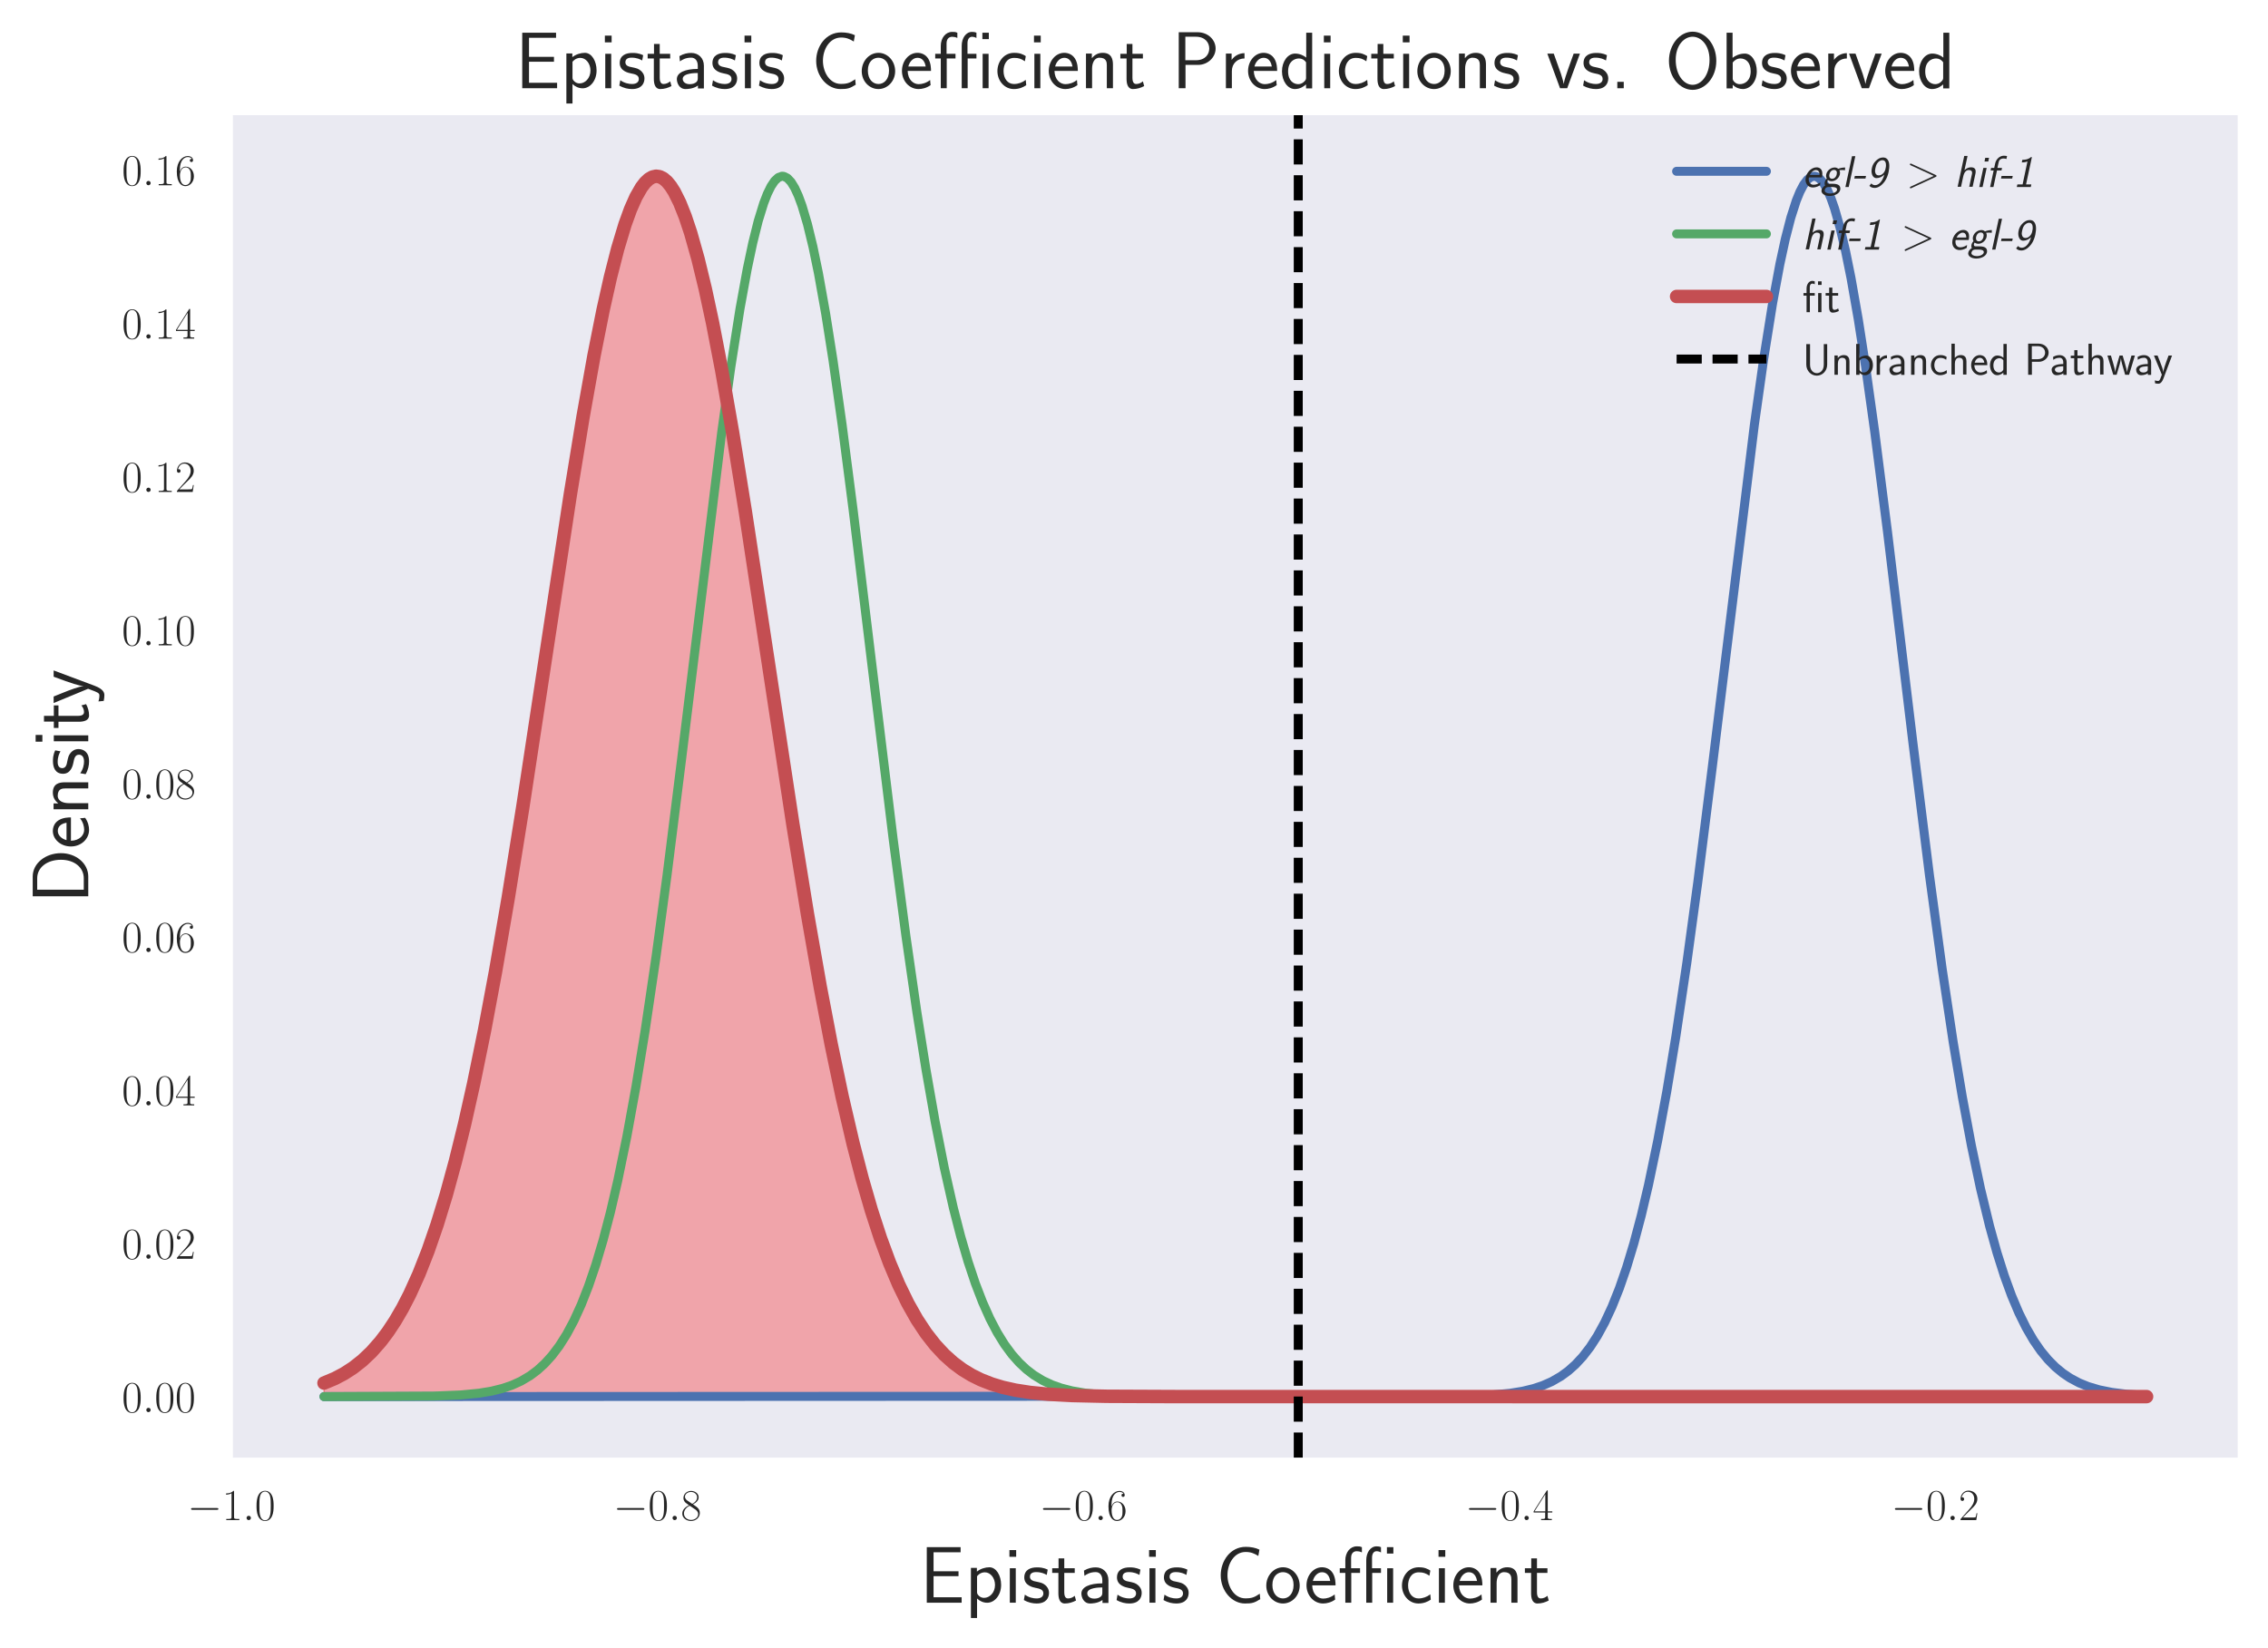 <?xml version="1.0" encoding="utf-8" standalone="no"?>
<!DOCTYPE svg PUBLIC "-//W3C//DTD SVG 1.1//EN"
  "http://www.w3.org/Graphics/SVG/1.1/DTD/svg11.dtd">
<!-- Created with matplotlib (http://matplotlib.org/) -->
<svg height="367pt" version="1.1" viewBox="0 0 505 367" width="505pt" xmlns="http://www.w3.org/2000/svg" xmlns:xlink="http://www.w3.org/1999/xlink">
 <defs>
  <style type="text/css">
*{stroke-linecap:butt;stroke-linejoin:round;}
  </style>
 </defs>
 <g id="figure_1">
  <g id="patch_1">
   <path d="M 0 367.63 
L 505.453 367.63 
L 505.453 0 
L 0 0 
z
" style="fill:#ffffff;"/>
  </g>
  <g id="axes_1">
   <g id="patch_2">
    <path d="M 51.853 324.633 
L 498.253 324.633 
L 498.253 25.653 
L 51.853 25.653 
z
" style="fill:#eaeaf2;"/>
   </g>
   <g id="matplotlib.axis_1">
    <g id="xtick_1">
     <g id="line2d_1"/>
     <g id="text_1">
      <!-- $-1.0$ -->
      <defs>
       <path d="M 65.906 23 
C 67.594 23 69.406 23 69.406 25 
C 69.406 27 67.594 27 65.906 27 
L 11.797 27 
C 10.094 27 8.297 27 8.297 25 
C 8.297 23 10.094 23 11.797 23 
z
" id="CMSY10-0"/>
       <path d="M 26.594 63.406 
C 26.594 65.5 26.5 65.5 25.094 65.5 
C 21.203 61.188 15.297 59.797 9.703 59.797 
C 9.406 59.797 8.906 59.797 8.797 59.5 
C 8.703 59.297 8.703 59.094 8.703 57 
C 11.797 57 17 57.594 21 59.984 
L 21 7.203 
C 21 3.688 20.797 2.5 12.203 2.5 
L 9.203 2.5 
L 9.203 0 
C 14 0 19 0 23.797 0 
C 28.594 0 33.594 0 38.406 0 
L 38.406 2.5 
L 35.406 2.5 
C 26.797 2.5 26.594 3.594 26.594 7.156 
z
" id="CMR17-49"/>
       <path d="M 18.406 4.797 
C 18.406 7.688 16 9.672 13.594 9.672 
C 10.703 9.672 8.703 7.281 8.703 4.891 
C 8.703 2 11.094 0 13.5 0 
C 16.406 0 18.406 2.391 18.406 4.797 
" id="CMMI12-58"/>
       <path d="M 42 31.641 
C 42 37.75 41.906 48.125 37.703 56.109 
C 34 63.109 28.094 65.594 22.906 65.594 
C 18.094 65.594 12 63.406 8.203 56.203 
C 4.203 48.719 3.797 39.438 3.797 31.641 
C 3.797 25.953 3.906 17.281 7 9.672 
C 11.297 -0.609 19 -2 22.906 -2 
C 27.5 -2 34.5 -0.109 38.594 9.375 
C 41.594 16.281 42 24.359 42 31.641 
M 22.906 -0.406 
C 16.5 -0.406 12.703 5.078 11.297 12.688 
C 10.203 18.562 10.203 27.156 10.203 32.75 
C 10.203 40.438 10.203 46.828 11.5 52.922 
C 13.406 61.391 19 64 22.906 64 
C 27 64 32.297 61.297 34.203 53.125 
C 35.5 47.438 35.594 40.734 35.594 32.75 
C 35.594 26.25 35.594 18.266 34.406 12.375 
C 32.297 1.484 26.406 -0.406 22.906 -0.406 
" id="CMR17-48"/>
      </defs>
      <g style="fill:#262626;" transform="translate(41.715 338.552)scale(0.1 -0.1)">
       <use transform="scale(0.996)" xlink:href="#CMSY10-0"/>
       <use transform="translate(77.487 0)scale(0.996)" xlink:href="#CMR17-49"/>
       <use transform="translate(123.178 0)scale(0.996)" xlink:href="#CMMI12-58"/>
       <use transform="translate(150.275 0)scale(0.996)" xlink:href="#CMR17-48"/>
      </g>
     </g>
    </g>
    <g id="xtick_2">
     <g id="line2d_2"/>
     <g id="text_2">
      <!-- $-0.8$ -->
      <defs>
       <path d="M 27.203 35.375 
C 33.5 38.547 39.906 43.328 39.906 50.984 
C 39.906 60.016 31.094 65.297 23 65.297 
C 13.906 65.297 5.906 58.734 5.906 49.688 
C 5.906 47.203 6.5 42.922 10.406 39.141 
C 11.406 38.156 15.594 35.172 18.297 33.281 
C 13.797 30.984 3.297 25.531 3.297 14.594 
C 3.297 4.359 13.094 -2 22.797 -2 
C 33.5 -2 42.5 5.656 42.5 15.781 
C 42.5 24.844 36.406 29.016 32.406 31.703 
z
M 14.094 44.094 
C 13.297 44.594 9.297 47.672 9.297 52.359 
C 9.297 58.422 15.594 63 22.797 63 
C 30.703 63 36.5 57.438 36.5 50.969 
C 36.5 41.703 26.094 36.422 25.594 36.422 
C 25.5 36.422 25.406 36.422 24.594 37.031 
z
M 32.5 23.734 
C 34 22.641 38.797 19.375 38.797 13.297 
C 38.797 5.953 31.406 0.391 23 0.391 
C 13.906 0.391 7 6.844 7 14.688 
C 7 22.547 13.094 29.094 20 32.188 
z
" id="CMR17-56"/>
      </defs>
      <g style="fill:#262626;" transform="translate(136.562 338.552)scale(0.1 -0.1)">
       <use transform="scale(0.996)" xlink:href="#CMSY10-0"/>
       <use transform="translate(77.487 0)scale(0.996)" xlink:href="#CMR17-48"/>
       <use transform="translate(123.178 0)scale(0.996)" xlink:href="#CMMI12-58"/>
       <use transform="translate(150.275 0)scale(0.996)" xlink:href="#CMR17-56"/>
      </g>
     </g>
    </g>
    <g id="xtick_3">
     <g id="line2d_3"/>
     <g id="text_3">
      <!-- $-0.6$ -->
      <defs>
       <path d="M 10.594 34 
C 10.594 57.656 21.797 63 28.297 63 
C 30.406 63 35.5 62.641 37.5 59 
C 35.906 59 32.906 59 32.906 55.516 
C 32.906 52.828 35.094 51.922 36.5 51.922 
C 37.406 51.922 40.094 52.312 40.094 55.625 
C 40.094 61.781 35.094 65.297 28.203 65.297 
C 16.297 65.297 3.797 52.969 3.797 31 
C 3.797 3.953 15.094 -2 23.094 -2 
C 32.797 -2 42 6.672 42 20.047 
C 42 32.516 33.906 41.594 23.703 41.594 
C 17.594 41.594 13.094 37.609 10.594 30.625 
z
M 23.094 0.391 
C 10.797 0.391 10.797 18.75 10.797 22.438 
C 10.797 29.625 14.203 40 23.5 40 
C 25.203 40 30.094 40 33.406 33.125 
C 35.203 29.219 35.203 25.141 35.203 20.141 
C 35.203 14.75 35.203 10.781 33.094 6.781 
C 30.906 2.672 27.703 0.391 23.094 0.391 
" id="CMR17-54"/>
      </defs>
      <g style="fill:#262626;" transform="translate(231.409 338.552)scale(0.1 -0.1)">
       <use transform="scale(0.996)" xlink:href="#CMSY10-0"/>
       <use transform="translate(77.487 0)scale(0.996)" xlink:href="#CMR17-48"/>
       <use transform="translate(123.178 0)scale(0.996)" xlink:href="#CMMI12-58"/>
       <use transform="translate(150.275 0)scale(0.996)" xlink:href="#CMR17-54"/>
      </g>
     </g>
    </g>
    <g id="xtick_4">
     <g id="line2d_4"/>
     <g id="text_4">
      <!-- $-0.4$ -->
      <defs>
       <path d="M 33.594 64.406 
C 33.594 66.5 33.5 66.5 31.703 66.5 
L 2 19.594 
L 2 17 
L 27.797 17 
L 27.797 7.141 
C 27.797 3.5 27.594 2.5 20.594 2.5 
L 18.703 2.5 
L 18.703 0 
C 21.906 0 27.297 0 30.703 0 
C 34.094 0 39.5 0 42.703 0 
L 42.703 2.5 
L 40.797 2.5 
C 33.797 2.5 33.594 3.5 33.594 7.141 
L 33.594 17 
L 43.797 17 
L 43.797 19.594 
L 33.594 19.594 
z
M 28.094 57.859 
L 28.094 19.594 
L 4 19.594 
z
" id="CMR17-52"/>
      </defs>
      <g style="fill:#262626;" transform="translate(326.256 338.552)scale(0.1 -0.1)">
       <use transform="scale(0.996)" xlink:href="#CMSY10-0"/>
       <use transform="translate(77.487 0)scale(0.996)" xlink:href="#CMR17-48"/>
       <use transform="translate(123.178 0)scale(0.996)" xlink:href="#CMMI12-58"/>
       <use transform="translate(150.275 0)scale(0.996)" xlink:href="#CMR17-52"/>
      </g>
     </g>
    </g>
    <g id="xtick_5">
     <g id="line2d_5"/>
     <g id="text_5">
      <!-- $-0.2$ -->
      <defs>
       <path d="M 41.703 15.453 
L 39.906 15.453 
C 38.906 8.375 38.094 7.172 37.703 6.562 
C 37.203 5.766 30 5.766 28.594 5.766 
L 9.406 5.766 
C 13 9.672 20 16.75 28.5 24.953 
C 34.594 30.734 41.703 37.531 41.703 47.422 
C 41.703 59.219 32.297 66 21.797 66 
C 10.797 66 4.094 56.312 4.094 47.344 
C 4.094 43.438 7 42.938 8.203 42.938 
C 9.203 42.938 12.203 43.547 12.203 47.031 
C 12.203 50.109 9.594 51 8.203 51 
C 7.594 51 7 50.906 6.594 50.703 
C 8.5 59.219 14.297 63.406 20.406 63.406 
C 29.094 63.406 34.797 56.516 34.797 47.422 
C 34.797 38.734 29.703 31.25 24 24.75 
L 4.094 2.281 
L 4.094 0 
L 39.297 0 
z
" id="CMR17-50"/>
      </defs>
      <g style="fill:#262626;" transform="translate(421.103 338.552)scale(0.1 -0.1)">
       <use transform="scale(0.996)" xlink:href="#CMSY10-0"/>
       <use transform="translate(77.487 0)scale(0.996)" xlink:href="#CMR17-48"/>
       <use transform="translate(123.178 0)scale(0.996)" xlink:href="#CMMI12-58"/>
       <use transform="translate(150.275 0)scale(0.996)" xlink:href="#CMR17-50"/>
      </g>
     </g>
    </g>
    <g id="text_6">
     <!-- Epistasis Coefficient -->
     <defs>
      <path d="M 30.594 6.766 
C 22.594 6.766 19 6.766 17.203 6.766 
L 17.203 32.922 
L 48.203 32.922 
L 48.203 39 
L 17.203 39 
L 17.203 62.641 
L 30.094 62.641 
C 31.297 62.641 32.5 62.641 33.703 62.641 
L 50.797 62.641 
L 50.797 69 
L 8.797 69 
L 8.797 0 
L 52.094 0 
L 52.094 6.766 
z
" id="CMSS17-69"/>
      <path d="M 15.094 5.203 
C 18.406 2.016 22.906 -0.078 27.703 -0.078 
C 37 -0.078 45 9.422 45 22.062 
C 45 33.734 39 44 30.406 44 
C 25.406 44 19.406 42.219 14.906 38.625 
L 14.906 43.203 
L 7.5 43.203 
L 7.5 -19 
L 15.094 -19 
z
M 15.094 32.812 
C 15.906 34 19.297 37.734 24.797 37.734 
C 31.797 37.734 37.406 30.625 37.406 22.062 
C 37.406 12.297 30.594 6 23.906 6 
C 21.906 6 19.797 6.484 17.797 8.172 
C 15.094 10.531 15.094 12 15.094 13.391 
z
" id="CMSS17-112"/>
      <path d="M 15.297 65.359 
L 6.906 65.359 
L 6.906 57 
L 15.297 57 
z
M 14.797 42.797 
L 7.406 42.797 
L 7.406 0 
L 14.797 0 
z
" id="CMSS17-105"/>
      <path d="M 32.203 41.047 
C 26.297 43.859 21.703 43.859 18.703 43.859 
C 11.594 43.859 3.094 41.375 3.094 31.297 
C 3.094 21.234 14.094 19.031 17.094 18.422 
C 21.703 17.531 26.797 16.531 26.797 11.562 
C 26.797 5.266 19.594 5.266 18.297 5.266 
C 14.297 5.266 8.797 6.359 3.797 9.969 
L 2.594 3.281 
C 8.297 0 13.797 -1 18.406 -1 
C 30.703 -1 33.797 6.5 33.797 12.203 
C 33.797 17.094 31 20.391 29.094 21.891 
C 25.797 24.5 24.594 24.797 16.406 26.5 
C 15 26.703 10.094 27.797 10.094 32.281 
C 10.094 38 16.406 38 17.797 38 
C 24.297 38 28.297 35.984 31 34.5 
z
" id="CMSS17-115"/>
      <path d="M 16.703 37 
L 29.703 37 
L 29.703 42.766 
L 16.703 42.766 
L 16.703 55 
L 9.594 55 
L 9.594 42.766 
L 1.703 42.766 
L 1.703 37 
L 9.406 37 
L 9.406 11.703 
C 9.406 6 10.703 -1 17.297 -1 
C 22.297 -1 26.906 0.391 31.297 2.688 
L 29.703 8.562 
C 27.297 6.469 24.406 5.266 21.297 5.266 
C 16.906 5.266 16.703 10.875 16.703 13.375 
z
" id="CMSS17-116"/>
      <path d="M 37.594 27.984 
C 37.594 37.375 30.906 43.875 21.906 43.875 
C 17.5 43.875 12.703 43.078 7.203 39.891 
L 7.797 33.359 
C 10.297 35.125 14.594 38 21.797 38 
C 26.906 38 30 34.062 30 27.844 
L 30 24 
C 14 24 4 19.344 4 11.344 
C 4 7.203 6.5 -1 14.797 -1 
C 16.297 -1 24.406 -1 30.203 3.391 
L 30.203 -0.297 
L 37.594 -0.297 
z
M 30 12.75 
C 30 10.953 30 8.562 27 6.781 
C 24.406 5.078 21.094 5.078 19.703 5.078 
C 14.703 5.078 11.297 7.984 11.297 11.625 
C 11.297 18.922 26.906 18.922 30 18.922 
z
" id="CMSS17-97"/>
      <path d="M 54.703 11.156 
C 48 6.672 44.906 5.375 36.797 5.375 
C 22.797 5.375 14.594 20.359 14.594 34.047 
C 14.594 48.625 23 63 37.203 63 
C 43.594 63 47.797 61.219 52.906 58.047 
L 54.297 65.891 
C 49.5 68.281 43.406 69.375 37.297 69.375 
C 18.094 69.375 6.203 51.812 6.203 34.047 
C 6.203 14.484 20.297 -1 36.297 -1 
C 44.906 -1 47.906 -0.297 55.297 4.375 
z
" id="CMSS17-67"/>
      <path d="M 44.203 21.188 
C 44.203 34 34.703 44 23.5 44 
C 12 44 2.703 33.703 2.703 21.188 
C 2.703 8.5 12.297 -1 23.406 -1 
C 34.797 -1 44.203 8.797 44.203 21.188 
M 23.5 5.266 
C 16.406 5.266 10.297 11.078 10.297 22 
C 10.297 33.609 17.406 37.922 23.406 37.922 
C 29.906 37.922 36.594 33.219 36.594 22 
C 36.594 10.672 30.094 5.266 23.5 5.266 
" id="CMSS17-111"/>
      <path d="M 39.094 21.516 
C 39.094 24.844 38.906 31.297 35.703 36.641 
C 32.203 42.391 26.5 44 22.203 44 
C 11.797 44 3 34.188 3 21.484 
C 3 9.094 12.094 -1 23.594 -1 
C 28.094 -1 33.594 0.297 38.594 3.875 
C 38.594 4.281 38.406 6.469 38.297 6.562 
C 38.297 6.766 38 9.844 38 10.25 
C 33.203 6.359 27.703 5.078 23.703 5.078 
C 17.297 5.078 10.406 10.422 10.094 21.516 
z
M 10.906 27 
C 12.203 32.562 16.594 37.828 22.203 37.828 
C 23.703 37.828 30.703 37.828 32.5 27 
z
" id="CMSS17-101"/>
      <path d="M 69.094 69 
L 61.094 69 
L 61.094 61.031 
L 69.094 61.031 
z
M 68.797 42.766 
L 61.406 42.766 
L 61.406 0 
L 68.797 0 
z
M 42.797 37 
L 53.703 37 
L 53.703 42.766 
L 42.594 42.766 
L 42.594 55.906 
C 42.594 61.234 45 63.938 48.203 63.938 
C 50.406 63.938 52.5 63.156 53.703 62.375 
L 53.703 69 
C 51.906 69.703 51.094 70 48.203 70 
C 40.703 70 35.406 62.422 35.406 52.75 
L 35.406 0 
L 42.797 0 
z
M 16.797 37 
L 27.703 37 
L 27.703 42.766 
L 16.594 42.766 
L 16.594 55.703 
C 16.594 62.422 20.703 63.938 23.594 63.938 
C 25.297 63.938 27.703 63.594 30 62.484 
L 30 68.906 
C 27.406 70 27 70 23.594 70 
C 15.406 70 9.406 62.484 9.406 52.594 
L 9.406 42.766 
L 2.5 42.766 
L 2.5 37 
L 9.406 37 
L 9.406 0 
L 16.797 0 
z
" id="CMSS17-14"/>
      <path d="M 38.5 39.703 
C 38.5 40.391 33.906 42.406 32.703 42.797 
C 29.406 44 25.203 44 24.094 44 
C 11.094 44 3.297 32.703 3.297 21.297 
C 3.297 9.297 12 -1 23.703 -1 
C 30.406 -1 35.203 1.188 39.094 3.781 
L 38.5 10.375 
C 34.203 7.078 29.203 5.266 23.797 5.266 
C 16 5.266 10.906 12.094 10.906 21.391 
C 10.906 28.609 14.203 37.719 24.203 37.719 
C 29.703 37.719 32.797 36.609 37.406 33.516 
z
" id="CMSS17-99"/>
      <path d="M 40.906 29.328 
C 40.906 35.672 39.406 44 28.094 44 
C 21.703 44 17.5 40.719 14.703 37.328 
L 14.703 43.094 
L 7.406 43.094 
L 7.406 0 
L 15 0 
L 15 24.359 
C 15 30.688 17.406 37.938 24.203 37.938 
C 33 37.938 33.297 32 33.297 28.578 
L 33.297 0 
L 40.906 0 
z
" id="CMSS17-110"/>
     </defs>
     <g style="fill:#262626;" transform="translate(204.784 356.942)scale(0.18 -0.18)">
      <use transform="scale(0.996)" xlink:href="#CMSS17-69"/>
      <use transform="translate(55.892 0)scale(0.996)" xlink:href="#CMSS17-112"/>
      <use transform="translate(104.097 0)scale(0.996)" xlink:href="#CMSS17-105"/>
      <use transform="translate(126.278 0)scale(0.996)" xlink:href="#CMSS17-115"/>
      <use transform="translate(162.191 0)scale(0.996)" xlink:href="#CMSS17-116"/>
      <use transform="translate(196.023 0)scale(0.996)" xlink:href="#CMSS17-97"/>
      <use transform="translate(240.945 0)scale(0.996)" xlink:href="#CMSS17-115"/>
      <use transform="translate(276.858 0)scale(0.996)" xlink:href="#CMSS17-105"/>
      <use transform="translate(299.039 0)scale(0.996)" xlink:href="#CMSS17-115"/>
      <use transform="translate(366.182 0)scale(0.996)" xlink:href="#CMSS17-67"/>
      <use transform="translate(426.037 0)scale(0.996)" xlink:href="#CMSS17-111"/>
      <use transform="translate(475.483 0)scale(0.996)" xlink:href="#CMSS17-101"/>
      <use transform="translate(517.122 0)scale(0.996)" xlink:href="#CMSS17-14"/>
      <use transform="translate(593.273 0)scale(0.996)" xlink:href="#CMSS17-99"/>
      <use transform="translate(634.912 0)scale(0.996)" xlink:href="#CMSS17-105"/>
      <use transform="translate(657.093 0)scale(0.996)" xlink:href="#CMSS17-101"/>
      <use transform="translate(698.732 0)scale(0.996)" xlink:href="#CMSS17-110"/>
      <use transform="translate(746.937 0)scale(0.996)" xlink:href="#CMSS17-116"/>
     </g>
    </g>
   </g>
   <g id="matplotlib.axis_2">
    <g id="ytick_1">
     <g id="line2d_6"/>
     <g id="text_7">
      <!-- $0.00$ -->
      <g style="fill:#262626;" transform="translate(27.141 314.503)scale(0.1 -0.1)">
       <use transform="scale(0.996)" xlink:href="#CMR17-48"/>
       <use transform="translate(45.69 0)scale(0.996)" xlink:href="#CMMI12-58"/>
       <use transform="translate(72.788 0)scale(0.996)" xlink:href="#CMR17-48"/>
       <use transform="translate(118.478 0)scale(0.996)" xlink:href="#CMR17-48"/>
      </g>
     </g>
    </g>
    <g id="ytick_2">
     <g id="line2d_7"/>
     <g id="text_8">
      <!-- $0.02$ -->
      <g style="fill:#262626;" transform="translate(27.141 280.347)scale(0.1 -0.1)">
       <use transform="scale(0.996)" xlink:href="#CMR17-48"/>
       <use transform="translate(45.69 0)scale(0.996)" xlink:href="#CMMI12-58"/>
       <use transform="translate(72.788 0)scale(0.996)" xlink:href="#CMR17-48"/>
       <use transform="translate(118.478 0)scale(0.996)" xlink:href="#CMR17-50"/>
      </g>
     </g>
    </g>
    <g id="ytick_3">
     <g id="line2d_8"/>
     <g id="text_9">
      <!-- $0.04$ -->
      <g style="fill:#262626;" transform="translate(27.141 246.191)scale(0.1 -0.1)">
       <use transform="scale(0.996)" xlink:href="#CMR17-48"/>
       <use transform="translate(45.69 0)scale(0.996)" xlink:href="#CMMI12-58"/>
       <use transform="translate(72.788 0)scale(0.996)" xlink:href="#CMR17-48"/>
       <use transform="translate(118.478 0)scale(0.996)" xlink:href="#CMR17-52"/>
      </g>
     </g>
    </g>
    <g id="ytick_4">
     <g id="line2d_9"/>
     <g id="text_10">
      <!-- $0.06$ -->
      <g style="fill:#262626;" transform="translate(27.141 212.036)scale(0.1 -0.1)">
       <use transform="scale(0.996)" xlink:href="#CMR17-48"/>
       <use transform="translate(45.69 0)scale(0.996)" xlink:href="#CMMI12-58"/>
       <use transform="translate(72.788 0)scale(0.996)" xlink:href="#CMR17-48"/>
       <use transform="translate(118.478 0)scale(0.996)" xlink:href="#CMR17-54"/>
      </g>
     </g>
    </g>
    <g id="ytick_5">
     <g id="line2d_10"/>
     <g id="text_11">
      <!-- $0.08$ -->
      <g style="fill:#262626;" transform="translate(27.141 177.88)scale(0.1 -0.1)">
       <use transform="scale(0.996)" xlink:href="#CMR17-48"/>
       <use transform="translate(45.69 0)scale(0.996)" xlink:href="#CMMI12-58"/>
       <use transform="translate(72.788 0)scale(0.996)" xlink:href="#CMR17-48"/>
       <use transform="translate(118.478 0)scale(0.996)" xlink:href="#CMR17-56"/>
      </g>
     </g>
    </g>
    <g id="ytick_6">
     <g id="line2d_11"/>
     <g id="text_12">
      <!-- $0.10$ -->
      <g style="fill:#262626;" transform="translate(27.141 143.724)scale(0.1 -0.1)">
       <use transform="scale(0.996)" xlink:href="#CMR17-48"/>
       <use transform="translate(45.69 0)scale(0.996)" xlink:href="#CMMI12-58"/>
       <use transform="translate(72.788 0)scale(0.996)" xlink:href="#CMR17-49"/>
       <use transform="translate(118.478 0)scale(0.996)" xlink:href="#CMR17-48"/>
      </g>
     </g>
    </g>
    <g id="ytick_7">
     <g id="line2d_12"/>
     <g id="text_13">
      <!-- $0.12$ -->
      <g style="fill:#262626;" transform="translate(27.141 109.568)scale(0.1 -0.1)">
       <use transform="scale(0.996)" xlink:href="#CMR17-48"/>
       <use transform="translate(45.69 0)scale(0.996)" xlink:href="#CMMI12-58"/>
       <use transform="translate(72.788 0)scale(0.996)" xlink:href="#CMR17-49"/>
       <use transform="translate(118.478 0)scale(0.996)" xlink:href="#CMR17-50"/>
      </g>
     </g>
    </g>
    <g id="ytick_8">
     <g id="line2d_13"/>
     <g id="text_14">
      <!-- $0.14$ -->
      <g style="fill:#262626;" transform="translate(27.141 75.413)scale(0.1 -0.1)">
       <use transform="scale(0.996)" xlink:href="#CMR17-48"/>
       <use transform="translate(45.69 0)scale(0.996)" xlink:href="#CMMI12-58"/>
       <use transform="translate(72.788 0)scale(0.996)" xlink:href="#CMR17-49"/>
       <use transform="translate(118.478 0)scale(0.996)" xlink:href="#CMR17-52"/>
      </g>
     </g>
    </g>
    <g id="ytick_9">
     <g id="line2d_14"/>
     <g id="text_15">
      <!-- $0.16$ -->
      <g style="fill:#262626;" transform="translate(27.141 41.257)scale(0.1 -0.1)">
       <use transform="scale(0.996)" xlink:href="#CMR17-48"/>
       <use transform="translate(45.69 0)scale(0.996)" xlink:href="#CMMI12-58"/>
       <use transform="translate(72.788 0)scale(0.996)" xlink:href="#CMR17-49"/>
       <use transform="translate(118.478 0)scale(0.996)" xlink:href="#CMR17-54"/>
      </g>
     </g>
    </g>
    <g id="text_16">
     <!-- Density -->
     <defs>
      <path d="M 8.906 69 
L 8.906 0 
L 33.5 0 
C 49.906 0 62.5 15.312 62.5 33.906 
C 62.5 53.094 49.906 69 33.5 69 
z
M 17.094 5.578 
L 17.094 63.422 
L 31.297 63.422 
C 44.703 63.422 54.297 51.203 54.297 33.906 
C 54.297 17.297 44.797 5.578 31.297 5.578 
z
" id="CMSS17-68"/>
      <path d="M 41.797 43 
L 34 43 
C 25.5 20.219 22.594 10.969 22.406 5.984 
L 22.297 5.984 
C 22 10.875 17.594 22.812 14.094 31.359 
L 9.406 43 
L 1.297 43 
L 19 0.203 
C 17.906 -2.781 16.297 -7.266 15.797 -8.266 
C 13.594 -13.828 12.094 -13.828 10.5 -13.828 
C 10.094 -13.828 6.906 -13.828 3.297 -12.641 
L 3.906 -19.203 
C 6.406 -19.703 8.906 -20 10.703 -20 
C 13.203 -20 18.203 -20 22.797 -7.766 
z
" id="CMSS17-121"/>
     </defs>
     <g style="fill:#262626;" transform="translate(19.653 201.217)rotate(-90)scale(0.18 -0.18)">
      <use transform="scale(0.996)" xlink:href="#CMSS17-68"/>
      <use transform="translate(67.543 0)scale(0.996)" xlink:href="#CMSS17-101"/>
      <use transform="translate(109.182 0)scale(0.996)" xlink:href="#CMSS17-110"/>
      <use transform="translate(157.387 0)scale(0.996)" xlink:href="#CMSS17-115"/>
      <use transform="translate(193.3 0)scale(0.996)" xlink:href="#CMSS17-105"/>
      <use transform="translate(215.481 0)scale(0.996)" xlink:href="#CMSS17-116"/>
      <use transform="translate(246.71 0)scale(0.996)" xlink:href="#CMSS17-121"/>
     </g>
    </g>
   </g>
   <g id="PolyCollection_1">
    <defs>
     <path d="M 72.144 -59.606 
L 72.144 -56.587 
L 72.55 -56.587 
L 72.956 -56.587 
L 73.362 -56.587 
L 73.769 -56.587 
L 74.175 -56.587 
L 74.581 -56.587 
L 74.987 -56.587 
L 75.393 -56.587 
L 75.8 -56.587 
L 76.206 -56.587 
L 76.612 -56.587 
L 77.018 -56.587 
L 77.425 -56.587 
L 77.831 -56.587 
L 78.237 -56.587 
L 78.643 -56.587 
L 79.05 -56.587 
L 79.456 -56.587 
L 79.862 -56.587 
L 80.268 -56.587 
L 80.674 -56.587 
L 81.081 -56.587 
L 81.487 -56.587 
L 81.893 -56.587 
L 82.299 -56.587 
L 82.706 -56.587 
L 83.112 -56.587 
L 83.518 -56.587 
L 83.924 -56.587 
L 84.33 -56.587 
L 84.737 -56.587 
L 85.143 -56.587 
L 85.549 -56.587 
L 85.955 -56.587 
L 86.362 -56.587 
L 86.768 -56.587 
L 87.174 -56.587 
L 87.58 -56.587 
L 87.986 -56.587 
L 88.393 -56.587 
L 88.799 -56.587 
L 89.205 -56.587 
L 89.611 -56.587 
L 90.018 -56.587 
L 90.424 -56.587 
L 90.83 -56.587 
L 91.236 -56.587 
L 91.642 -56.587 
L 92.049 -56.587 
L 92.455 -56.587 
L 92.861 -56.587 
L 93.267 -56.587 
L 93.674 -56.587 
L 94.08 -56.587 
L 94.486 -56.587 
L 94.892 -56.587 
L 95.298 -56.587 
L 95.705 -56.587 
L 96.111 -56.587 
L 96.517 -56.587 
L 96.923 -56.587 
L 97.33 -56.587 
L 97.736 -56.587 
L 98.142 -56.587 
L 98.548 -56.587 
L 98.954 -56.587 
L 99.361 -56.587 
L 99.767 -56.587 
L 100.173 -56.587 
L 100.579 -56.587 
L 100.986 -56.587 
L 101.392 -56.587 
L 101.798 -56.587 
L 102.204 -56.587 
L 102.611 -56.587 
L 103.017 -56.587 
L 103.423 -56.587 
L 103.829 -56.587 
L 104.235 -56.587 
L 104.642 -56.587 
L 105.048 -56.587 
L 105.454 -56.587 
L 105.86 -56.587 
L 106.267 -56.587 
L 106.673 -56.587 
L 107.079 -56.587 
L 107.485 -56.587 
L 107.891 -56.587 
L 108.298 -56.587 
L 108.704 -56.587 
L 109.11 -56.587 
L 109.516 -56.587 
L 109.923 -56.587 
L 110.329 -56.587 
L 110.735 -56.587 
L 111.141 -56.587 
L 111.547 -56.587 
L 111.954 -56.587 
L 112.36 -56.587 
L 112.766 -56.587 
L 113.172 -56.587 
L 113.579 -56.587 
L 113.985 -56.587 
L 114.391 -56.587 
L 114.797 -56.587 
L 115.203 -56.587 
L 115.61 -56.587 
L 116.016 -56.587 
L 116.422 -56.587 
L 116.828 -56.587 
L 117.235 -56.587 
L 117.641 -56.587 
L 118.047 -56.587 
L 118.453 -56.587 
L 118.859 -56.587 
L 119.266 -56.587 
L 119.672 -56.587 
L 120.078 -56.587 
L 120.484 -56.587 
L 120.891 -56.587 
L 121.297 -56.587 
L 121.703 -56.587 
L 122.109 -56.587 
L 122.516 -56.587 
L 122.922 -56.587 
L 123.328 -56.587 
L 123.734 -56.587 
L 124.14 -56.587 
L 124.547 -56.587 
L 124.953 -56.587 
L 125.359 -56.587 
L 125.765 -56.587 
L 126.172 -56.587 
L 126.578 -56.587 
L 126.984 -56.587 
L 127.39 -56.587 
L 127.796 -56.587 
L 128.203 -56.587 
L 128.609 -56.587 
L 129.015 -56.587 
L 129.421 -56.587 
L 129.828 -56.587 
L 130.234 -56.587 
L 130.64 -56.587 
L 131.046 -56.587 
L 131.452 -56.587 
L 131.859 -56.587 
L 132.265 -56.587 
L 132.671 -56.587 
L 133.077 -56.587 
L 133.484 -56.587 
L 133.89 -56.587 
L 134.296 -56.587 
L 134.702 -56.587 
L 135.108 -56.587 
L 135.515 -56.587 
L 135.921 -56.587 
L 136.327 -56.587 
L 136.733 -56.587 
L 137.14 -56.587 
L 137.546 -56.587 
L 137.952 -56.587 
L 138.358 -56.587 
L 138.764 -56.587 
L 139.171 -56.587 
L 139.577 -56.587 
L 139.983 -56.587 
L 140.389 -56.587 
L 140.796 -56.587 
L 141.202 -56.587 
L 141.608 -56.587 
L 142.014 -56.587 
L 142.421 -56.587 
L 142.827 -56.587 
L 143.233 -56.587 
L 143.639 -56.587 
L 144.045 -56.587 
L 144.452 -56.587 
L 144.858 -56.587 
L 145.264 -56.587 
L 145.67 -56.587 
L 146.077 -56.587 
L 146.483 -56.587 
L 146.889 -56.587 
L 147.295 -56.587 
L 147.701 -56.587 
L 148.108 -56.587 
L 148.514 -56.587 
L 148.92 -56.587 
L 149.326 -56.587 
L 149.733 -56.587 
L 150.139 -56.587 
L 150.545 -56.587 
L 150.951 -56.587 
L 151.357 -56.587 
L 151.764 -56.587 
L 152.17 -56.587 
L 152.576 -56.587 
L 152.982 -56.587 
L 153.389 -56.587 
L 153.795 -56.587 
L 154.201 -56.587 
L 154.607 -56.587 
L 155.013 -56.587 
L 155.42 -56.587 
L 155.826 -56.587 
L 156.232 -56.587 
L 156.638 -56.587 
L 157.045 -56.587 
L 157.451 -56.587 
L 157.857 -56.587 
L 158.263 -56.587 
L 158.669 -56.587 
L 159.076 -56.587 
L 159.482 -56.587 
L 159.888 -56.587 
L 160.294 -56.587 
L 160.701 -56.587 
L 161.107 -56.587 
L 161.513 -56.587 
L 161.919 -56.587 
L 162.326 -56.587 
L 162.732 -56.587 
L 163.138 -56.587 
L 163.544 -56.587 
L 163.95 -56.587 
L 164.357 -56.587 
L 164.763 -56.587 
L 165.169 -56.587 
L 165.575 -56.587 
L 165.982 -56.587 
L 166.388 -56.587 
L 166.794 -56.587 
L 167.2 -56.587 
L 167.606 -56.587 
L 168.013 -56.587 
L 168.419 -56.587 
L 168.825 -56.587 
L 169.231 -56.587 
L 169.638 -56.587 
L 170.044 -56.587 
L 170.45 -56.587 
L 170.856 -56.587 
L 171.262 -56.587 
L 171.669 -56.587 
L 172.075 -56.587 
L 172.481 -56.587 
L 172.887 -56.587 
L 173.294 -56.587 
L 173.7 -56.587 
L 174.106 -56.587 
L 174.512 -56.587 
L 174.918 -56.587 
L 175.325 -56.587 
L 175.731 -56.587 
L 176.137 -56.587 
L 176.543 -56.587 
L 176.95 -56.587 
L 177.356 -56.587 
L 177.762 -56.587 
L 178.168 -56.587 
L 178.574 -56.587 
L 178.981 -56.587 
L 179.387 -56.587 
L 179.793 -56.587 
L 180.199 -56.587 
L 180.606 -56.587 
L 181.012 -56.587 
L 181.418 -56.587 
L 181.824 -56.587 
L 182.231 -56.587 
L 182.637 -56.587 
L 183.043 -56.587 
L 183.449 -56.587 
L 183.855 -56.587 
L 184.262 -56.587 
L 184.668 -56.587 
L 185.074 -56.587 
L 185.48 -56.587 
L 185.887 -56.587 
L 186.293 -56.587 
L 186.699 -56.587 
L 187.105 -56.587 
L 187.511 -56.587 
L 187.918 -56.587 
L 188.324 -56.587 
L 188.73 -56.587 
L 189.136 -56.587 
L 189.543 -56.587 
L 189.949 -56.587 
L 190.355 -56.587 
L 190.761 -56.587 
L 191.167 -56.587 
L 191.574 -56.587 
L 191.98 -56.587 
L 192.386 -56.587 
L 192.792 -56.587 
L 193.199 -56.587 
L 193.605 -56.587 
L 194.011 -56.587 
L 194.417 -56.587 
L 194.823 -56.587 
L 195.23 -56.587 
L 195.636 -56.587 
L 196.042 -56.587 
L 196.448 -56.587 
L 196.855 -56.587 
L 197.261 -56.587 
L 197.667 -56.587 
L 198.073 -56.587 
L 198.479 -56.587 
L 198.886 -56.587 
L 199.292 -56.587 
L 199.698 -56.587 
L 200.104 -56.587 
L 200.511 -56.587 
L 200.917 -56.587 
L 201.323 -56.587 
L 201.729 -56.587 
L 202.135 -56.587 
L 202.542 -56.587 
L 202.948 -56.587 
L 203.354 -56.587 
L 203.76 -56.587 
L 204.167 -56.587 
L 204.573 -56.587 
L 204.979 -56.587 
L 205.385 -56.587 
L 205.792 -56.587 
L 206.198 -56.587 
L 206.604 -56.587 
L 207.01 -56.587 
L 207.416 -56.587 
L 207.823 -56.587 
L 208.229 -56.587 
L 208.635 -56.587 
L 209.041 -56.587 
L 209.448 -56.587 
L 209.854 -56.587 
L 210.26 -56.587 
L 210.666 -56.587 
L 211.072 -56.587 
L 211.479 -56.587 
L 211.885 -56.587 
L 212.291 -56.587 
L 212.697 -56.587 
L 213.104 -56.587 
L 213.51 -56.587 
L 213.916 -56.587 
L 214.322 -56.587 
L 214.728 -56.587 
L 215.135 -56.587 
L 215.541 -56.587 
L 215.947 -56.587 
L 216.353 -56.587 
L 216.76 -56.587 
L 217.166 -56.587 
L 217.572 -56.587 
L 217.978 -56.587 
L 218.384 -56.587 
L 218.791 -56.587 
L 219.197 -56.587 
L 219.603 -56.587 
L 220.009 -56.587 
L 220.416 -56.587 
L 220.822 -56.587 
L 221.228 -56.587 
L 221.634 -56.587 
L 222.04 -56.587 
L 222.447 -56.587 
L 222.853 -56.587 
L 223.259 -56.587 
L 223.665 -56.587 
L 224.072 -56.587 
L 224.478 -56.587 
L 224.884 -56.587 
L 225.29 -56.587 
L 225.697 -56.587 
L 226.103 -56.587 
L 226.509 -56.587 
L 226.915 -56.587 
L 227.321 -56.587 
L 227.728 -56.587 
L 228.134 -56.587 
L 228.54 -56.587 
L 228.946 -56.587 
L 229.353 -56.587 
L 229.759 -56.587 
L 230.165 -56.587 
L 230.571 -56.587 
L 230.977 -56.587 
L 231.384 -56.587 
L 231.79 -56.587 
L 232.196 -56.587 
L 232.602 -56.587 
L 233.009 -56.587 
L 233.415 -56.587 
L 233.821 -56.587 
L 234.227 -56.587 
L 234.633 -56.587 
L 235.04 -56.587 
L 235.446 -56.587 
L 235.852 -56.587 
L 236.258 -56.587 
L 236.665 -56.587 
L 237.071 -56.587 
L 237.477 -56.587 
L 237.883 -56.587 
L 238.289 -56.587 
L 238.696 -56.587 
L 239.102 -56.587 
L 239.508 -56.587 
L 239.914 -56.587 
L 240.321 -56.587 
L 240.727 -56.587 
L 241.133 -56.587 
L 241.539 -56.587 
L 241.945 -56.587 
L 242.352 -56.587 
L 242.758 -56.587 
L 243.164 -56.587 
L 243.57 -56.587 
L 243.977 -56.587 
L 244.383 -56.587 
L 244.789 -56.587 
L 245.195 -56.587 
L 245.602 -56.587 
L 246.008 -56.587 
L 246.414 -56.587 
L 246.82 -56.587 
L 247.226 -56.587 
L 247.633 -56.587 
L 248.039 -56.587 
L 248.445 -56.587 
L 248.851 -56.587 
L 249.258 -56.587 
L 249.664 -56.587 
L 250.07 -56.587 
L 250.476 -56.587 
L 250.882 -56.587 
L 251.289 -56.587 
L 251.695 -56.587 
L 252.101 -56.587 
L 252.507 -56.587 
L 252.914 -56.587 
L 253.32 -56.587 
L 253.726 -56.587 
L 254.132 -56.587 
L 254.538 -56.587 
L 254.945 -56.587 
L 255.351 -56.587 
L 255.757 -56.587 
L 256.163 -56.587 
L 256.57 -56.587 
L 256.976 -56.587 
L 257.382 -56.587 
L 257.788 -56.587 
L 258.194 -56.587 
L 258.601 -56.587 
L 259.007 -56.587 
L 259.413 -56.587 
L 259.819 -56.587 
L 260.226 -56.587 
L 260.632 -56.587 
L 261.038 -56.587 
L 261.444 -56.587 
L 261.85 -56.587 
L 262.257 -56.587 
L 262.663 -56.587 
L 263.069 -56.587 
L 263.475 -56.587 
L 263.882 -56.587 
L 264.288 -56.587 
L 264.694 -56.587 
L 265.1 -56.587 
L 265.507 -56.587 
L 265.913 -56.587 
L 266.319 -56.587 
L 266.725 -56.587 
L 267.131 -56.587 
L 267.538 -56.587 
L 267.944 -56.587 
L 268.35 -56.587 
L 268.756 -56.587 
L 269.163 -56.587 
L 269.569 -56.587 
L 269.975 -56.587 
L 270.381 -56.587 
L 270.787 -56.587 
L 271.194 -56.587 
L 271.6 -56.587 
L 272.006 -56.587 
L 272.412 -56.587 
L 272.819 -56.587 
L 273.225 -56.587 
L 273.631 -56.587 
L 274.037 -56.587 
L 274.443 -56.587 
L 274.85 -56.587 
L 275.256 -56.587 
L 275.662 -56.587 
L 276.068 -56.587 
L 276.475 -56.587 
L 276.881 -56.587 
L 277.287 -56.587 
L 277.693 -56.587 
L 278.099 -56.587 
L 278.506 -56.587 
L 278.912 -56.587 
L 279.318 -56.587 
L 279.724 -56.587 
L 280.131 -56.587 
L 280.537 -56.587 
L 280.943 -56.587 
L 281.349 -56.587 
L 281.755 -56.587 
L 282.162 -56.587 
L 282.568 -56.587 
L 282.974 -56.587 
L 283.38 -56.587 
L 283.787 -56.587 
L 284.193 -56.587 
L 284.599 -56.587 
L 285.005 -56.587 
L 285.412 -56.587 
L 285.818 -56.587 
L 286.224 -56.587 
L 286.63 -56.587 
L 287.036 -56.587 
L 287.443 -56.587 
L 287.849 -56.587 
L 288.255 -56.587 
L 288.661 -56.587 
L 289.068 -56.587 
L 289.474 -56.587 
L 289.88 -56.587 
L 290.286 -56.587 
L 290.692 -56.587 
L 291.099 -56.587 
L 291.505 -56.587 
L 291.911 -56.587 
L 292.317 -56.587 
L 292.724 -56.587 
L 293.13 -56.587 
L 293.536 -56.587 
L 293.942 -56.587 
L 294.348 -56.587 
L 294.755 -56.587 
L 295.161 -56.587 
L 295.567 -56.587 
L 295.973 -56.587 
L 296.38 -56.587 
L 296.786 -56.587 
L 297.192 -56.587 
L 297.598 -56.587 
L 298.004 -56.587 
L 298.411 -56.587 
L 298.817 -56.587 
L 299.223 -56.587 
L 299.629 -56.587 
L 300.036 -56.587 
L 300.442 -56.587 
L 300.848 -56.587 
L 301.254 -56.587 
L 301.66 -56.587 
L 302.067 -56.587 
L 302.473 -56.587 
L 302.879 -56.587 
L 303.285 -56.587 
L 303.692 -56.587 
L 304.098 -56.587 
L 304.504 -56.587 
L 304.91 -56.587 
L 305.316 -56.587 
L 305.723 -56.587 
L 306.129 -56.587 
L 306.535 -56.587 
L 306.941 -56.587 
L 307.348 -56.587 
L 307.754 -56.587 
L 308.16 -56.587 
L 308.566 -56.587 
L 308.973 -56.587 
L 309.379 -56.587 
L 309.785 -56.587 
L 310.191 -56.587 
L 310.597 -56.587 
L 311.004 -56.587 
L 311.41 -56.587 
L 311.816 -56.587 
L 312.222 -56.587 
L 312.629 -56.587 
L 313.035 -56.587 
L 313.441 -56.587 
L 313.847 -56.587 
L 314.253 -56.587 
L 314.66 -56.587 
L 315.066 -56.587 
L 315.472 -56.587 
L 315.878 -56.587 
L 316.285 -56.587 
L 316.691 -56.587 
L 317.097 -56.587 
L 317.503 -56.587 
L 317.909 -56.587 
L 318.316 -56.587 
L 318.722 -56.587 
L 319.128 -56.587 
L 319.534 -56.587 
L 319.941 -56.587 
L 320.347 -56.587 
L 320.753 -56.587 
L 321.159 -56.587 
L 321.565 -56.587 
L 321.972 -56.587 
L 322.378 -56.587 
L 322.784 -56.587 
L 323.19 -56.587 
L 323.597 -56.587 
L 324.003 -56.587 
L 324.409 -56.587 
L 324.815 -56.587 
L 325.221 -56.587 
L 325.628 -56.587 
L 326.034 -56.587 
L 326.44 -56.587 
L 326.846 -56.587 
L 327.253 -56.587 
L 327.659 -56.587 
L 328.065 -56.587 
L 328.471 -56.587 
L 328.878 -56.587 
L 329.284 -56.587 
L 329.69 -56.587 
L 330.096 -56.587 
L 330.502 -56.587 
L 330.909 -56.587 
L 331.315 -56.587 
L 331.721 -56.587 
L 332.127 -56.587 
L 332.534 -56.587 
L 332.94 -56.587 
L 333.346 -56.587 
L 333.752 -56.587 
L 334.158 -56.587 
L 334.565 -56.587 
L 334.971 -56.587 
L 335.377 -56.587 
L 335.783 -56.587 
L 336.19 -56.587 
L 336.596 -56.587 
L 337.002 -56.587 
L 337.408 -56.587 
L 337.814 -56.587 
L 338.221 -56.587 
L 338.627 -56.587 
L 339.033 -56.587 
L 339.439 -56.587 
L 339.846 -56.587 
L 340.252 -56.587 
L 340.658 -56.587 
L 341.064 -56.587 
L 341.47 -56.587 
L 341.877 -56.587 
L 342.283 -56.587 
L 342.689 -56.587 
L 343.095 -56.587 
L 343.502 -56.587 
L 343.908 -56.587 
L 344.314 -56.587 
L 344.72 -56.587 
L 345.126 -56.587 
L 345.533 -56.587 
L 345.939 -56.587 
L 346.345 -56.587 
L 346.751 -56.587 
L 347.158 -56.587 
L 347.564 -56.587 
L 347.97 -56.587 
L 348.376 -56.587 
L 348.783 -56.587 
L 349.189 -56.587 
L 349.595 -56.587 
L 350.001 -56.587 
L 350.407 -56.587 
L 350.814 -56.587 
L 351.22 -56.587 
L 351.626 -56.587 
L 352.032 -56.587 
L 352.439 -56.587 
L 352.845 -56.587 
L 353.251 -56.587 
L 353.657 -56.587 
L 354.063 -56.587 
L 354.47 -56.587 
L 354.876 -56.587 
L 355.282 -56.587 
L 355.688 -56.587 
L 356.095 -56.587 
L 356.501 -56.587 
L 356.907 -56.587 
L 357.313 -56.587 
L 357.719 -56.587 
L 358.126 -56.587 
L 358.532 -56.587 
L 358.938 -56.587 
L 359.344 -56.587 
L 359.751 -56.587 
L 360.157 -56.587 
L 360.563 -56.587 
L 360.969 -56.587 
L 361.375 -56.587 
L 361.782 -56.587 
L 362.188 -56.587 
L 362.594 -56.587 
L 363 -56.587 
L 363.407 -56.587 
L 363.813 -56.587 
L 364.219 -56.587 
L 364.625 -56.587 
L 365.031 -56.587 
L 365.438 -56.587 
L 365.844 -56.587 
L 366.25 -56.587 
L 366.656 -56.587 
L 367.063 -56.587 
L 367.469 -56.587 
L 367.875 -56.587 
L 368.281 -56.587 
L 368.688 -56.587 
L 369.094 -56.587 
L 369.5 -56.587 
L 369.906 -56.587 
L 370.312 -56.587 
L 370.719 -56.587 
L 371.125 -56.587 
L 371.531 -56.587 
L 371.937 -56.587 
L 372.344 -56.587 
L 372.75 -56.587 
L 373.156 -56.587 
L 373.562 -56.587 
L 373.968 -56.587 
L 374.375 -56.587 
L 374.781 -56.587 
L 375.187 -56.587 
L 375.593 -56.587 
L 376 -56.587 
L 376.406 -56.587 
L 376.812 -56.587 
L 377.218 -56.587 
L 377.624 -56.587 
L 378.031 -56.587 
L 378.437 -56.587 
L 378.843 -56.587 
L 379.249 -56.587 
L 379.656 -56.587 
L 380.062 -56.587 
L 380.468 -56.587 
L 380.874 -56.587 
L 381.28 -56.587 
L 381.687 -56.587 
L 382.093 -56.587 
L 382.499 -56.587 
L 382.905 -56.587 
L 383.312 -56.587 
L 383.718 -56.587 
L 384.124 -56.587 
L 384.53 -56.587 
L 384.936 -56.587 
L 385.343 -56.587 
L 385.749 -56.587 
L 386.155 -56.587 
L 386.561 -56.587 
L 386.968 -56.587 
L 387.374 -56.587 
L 387.78 -56.587 
L 388.186 -56.587 
L 388.592 -56.587 
L 388.999 -56.587 
L 389.405 -56.587 
L 389.811 -56.587 
L 390.217 -56.587 
L 390.624 -56.587 
L 391.03 -56.587 
L 391.436 -56.587 
L 391.842 -56.587 
L 392.249 -56.587 
L 392.655 -56.587 
L 393.061 -56.587 
L 393.467 -56.587 
L 393.873 -56.587 
L 394.28 -56.587 
L 394.686 -56.587 
L 395.092 -56.587 
L 395.498 -56.587 
L 395.905 -56.587 
L 396.311 -56.587 
L 396.717 -56.587 
L 397.123 -56.587 
L 397.529 -56.587 
L 397.936 -56.587 
L 398.342 -56.587 
L 398.748 -56.587 
L 399.154 -56.587 
L 399.561 -56.587 
L 399.967 -56.587 
L 400.373 -56.587 
L 400.779 -56.587 
L 401.185 -56.587 
L 401.592 -56.587 
L 401.998 -56.587 
L 402.404 -56.587 
L 402.81 -56.587 
L 403.217 -56.587 
L 403.623 -56.587 
L 404.029 -56.587 
L 404.435 -56.587 
L 404.841 -56.587 
L 405.248 -56.587 
L 405.654 -56.587 
L 406.06 -56.587 
L 406.466 -56.587 
L 406.873 -56.587 
L 407.279 -56.587 
L 407.685 -56.587 
L 408.091 -56.587 
L 408.497 -56.587 
L 408.904 -56.587 
L 409.31 -56.587 
L 409.716 -56.587 
L 410.122 -56.587 
L 410.529 -56.587 
L 410.935 -56.587 
L 411.341 -56.587 
L 411.747 -56.587 
L 412.154 -56.587 
L 412.56 -56.587 
L 412.966 -56.587 
L 413.372 -56.587 
L 413.778 -56.587 
L 414.185 -56.587 
L 414.591 -56.587 
L 414.997 -56.587 
L 415.403 -56.587 
L 415.81 -56.587 
L 416.216 -56.587 
L 416.622 -56.587 
L 417.028 -56.587 
L 417.434 -56.587 
L 417.841 -56.587 
L 418.247 -56.587 
L 418.653 -56.587 
L 419.059 -56.587 
L 419.466 -56.587 
L 419.872 -56.587 
L 420.278 -56.587 
L 420.684 -56.587 
L 421.09 -56.587 
L 421.497 -56.587 
L 421.903 -56.587 
L 422.309 -56.587 
L 422.715 -56.587 
L 423.122 -56.587 
L 423.528 -56.587 
L 423.934 -56.587 
L 424.34 -56.587 
L 424.746 -56.587 
L 425.153 -56.587 
L 425.559 -56.587 
L 425.965 -56.587 
L 426.371 -56.587 
L 426.778 -56.587 
L 427.184 -56.587 
L 427.59 -56.587 
L 427.996 -56.587 
L 428.402 -56.587 
L 428.809 -56.587 
L 429.215 -56.587 
L 429.621 -56.587 
L 430.027 -56.587 
L 430.434 -56.587 
L 430.84 -56.587 
L 431.246 -56.587 
L 431.652 -56.587 
L 432.059 -56.587 
L 432.465 -56.587 
L 432.871 -56.587 
L 433.277 -56.587 
L 433.683 -56.587 
L 434.09 -56.587 
L 434.496 -56.587 
L 434.902 -56.587 
L 435.308 -56.587 
L 435.715 -56.587 
L 436.121 -56.587 
L 436.527 -56.587 
L 436.933 -56.587 
L 437.339 -56.587 
L 437.746 -56.587 
L 438.152 -56.587 
L 438.558 -56.587 
L 438.964 -56.587 
L 439.371 -56.587 
L 439.777 -56.587 
L 440.183 -56.587 
L 440.589 -56.587 
L 440.995 -56.587 
L 441.402 -56.587 
L 441.808 -56.587 
L 442.214 -56.587 
L 442.62 -56.587 
L 443.027 -56.587 
L 443.433 -56.587 
L 443.839 -56.587 
L 444.245 -56.587 
L 444.651 -56.587 
L 445.058 -56.587 
L 445.464 -56.587 
L 445.87 -56.587 
L 446.276 -56.587 
L 446.683 -56.587 
L 447.089 -56.587 
L 447.495 -56.587 
L 447.901 -56.587 
L 448.307 -56.587 
L 448.714 -56.587 
L 449.12 -56.587 
L 449.526 -56.587 
L 449.932 -56.587 
L 450.339 -56.587 
L 450.745 -56.587 
L 451.151 -56.587 
L 451.557 -56.587 
L 451.964 -56.587 
L 452.37 -56.587 
L 452.776 -56.587 
L 453.182 -56.587 
L 453.588 -56.587 
L 453.995 -56.587 
L 454.401 -56.587 
L 454.807 -56.587 
L 455.213 -56.587 
L 455.62 -56.587 
L 456.026 -56.587 
L 456.432 -56.587 
L 456.838 -56.587 
L 457.244 -56.587 
L 457.651 -56.587 
L 458.057 -56.587 
L 458.463 -56.587 
L 458.869 -56.587 
L 459.276 -56.587 
L 459.682 -56.587 
L 460.088 -56.587 
L 460.494 -56.587 
L 460.9 -56.587 
L 461.307 -56.587 
L 461.713 -56.587 
L 462.119 -56.587 
L 462.525 -56.587 
L 462.932 -56.587 
L 463.338 -56.587 
L 463.744 -56.587 
L 464.15 -56.587 
L 464.556 -56.587 
L 464.963 -56.587 
L 465.369 -56.587 
L 465.775 -56.587 
L 466.181 -56.587 
L 466.588 -56.587 
L 466.994 -56.587 
L 467.4 -56.587 
L 467.806 -56.587 
L 468.212 -56.587 
L 468.619 -56.587 
L 469.025 -56.587 
L 469.431 -56.587 
L 469.837 -56.587 
L 470.244 -56.587 
L 470.65 -56.587 
L 471.056 -56.587 
L 471.462 -56.587 
L 471.869 -56.587 
L 472.275 -56.587 
L 472.681 -56.587 
L 473.087 -56.587 
L 473.493 -56.587 
L 473.9 -56.587 
L 474.306 -56.587 
L 474.712 -56.587 
L 475.118 -56.587 
L 475.525 -56.587 
L 475.931 -56.587 
L 476.337 -56.587 
L 476.743 -56.587 
L 477.149 -56.587 
L 477.556 -56.587 
L 477.962 -56.587 
L 477.962 -56.587 
L 477.962 -56.587 
L 477.556 -56.587 
L 477.149 -56.587 
L 476.743 -56.587 
L 476.337 -56.587 
L 475.931 -56.587 
L 475.525 -56.587 
L 475.118 -56.587 
L 474.712 -56.587 
L 474.306 -56.587 
L 473.9 -56.587 
L 473.493 -56.587 
L 473.087 -56.587 
L 472.681 -56.587 
L 472.275 -56.587 
L 471.869 -56.587 
L 471.462 -56.587 
L 471.056 -56.587 
L 470.65 -56.587 
L 470.244 -56.587 
L 469.837 -56.587 
L 469.431 -56.587 
L 469.025 -56.587 
L 468.619 -56.587 
L 468.212 -56.587 
L 467.806 -56.587 
L 467.4 -56.587 
L 466.994 -56.587 
L 466.588 -56.587 
L 466.181 -56.587 
L 465.775 -56.587 
L 465.369 -56.587 
L 464.963 -56.587 
L 464.556 -56.587 
L 464.15 -56.587 
L 463.744 -56.587 
L 463.338 -56.587 
L 462.932 -56.587 
L 462.525 -56.587 
L 462.119 -56.587 
L 461.713 -56.587 
L 461.307 -56.587 
L 460.9 -56.587 
L 460.494 -56.587 
L 460.088 -56.587 
L 459.682 -56.587 
L 459.276 -56.587 
L 458.869 -56.587 
L 458.463 -56.587 
L 458.057 -56.587 
L 457.651 -56.587 
L 457.244 -56.587 
L 456.838 -56.587 
L 456.432 -56.587 
L 456.026 -56.587 
L 455.62 -56.587 
L 455.213 -56.587 
L 454.807 -56.587 
L 454.401 -56.587 
L 453.995 -56.587 
L 453.588 -56.587 
L 453.182 -56.587 
L 452.776 -56.587 
L 452.37 -56.587 
L 451.964 -56.587 
L 451.557 -56.587 
L 451.151 -56.587 
L 450.745 -56.587 
L 450.339 -56.587 
L 449.932 -56.587 
L 449.526 -56.587 
L 449.12 -56.587 
L 448.714 -56.587 
L 448.307 -56.587 
L 447.901 -56.587 
L 447.495 -56.587 
L 447.089 -56.587 
L 446.683 -56.587 
L 446.276 -56.587 
L 445.87 -56.587 
L 445.464 -56.587 
L 445.058 -56.587 
L 444.651 -56.587 
L 444.245 -56.587 
L 443.839 -56.587 
L 443.433 -56.587 
L 443.027 -56.587 
L 442.62 -56.587 
L 442.214 -56.587 
L 441.808 -56.587 
L 441.402 -56.587 
L 440.995 -56.587 
L 440.589 -56.587 
L 440.183 -56.587 
L 439.777 -56.587 
L 439.371 -56.587 
L 438.964 -56.587 
L 438.558 -56.587 
L 438.152 -56.587 
L 437.746 -56.587 
L 437.339 -56.587 
L 436.933 -56.587 
L 436.527 -56.587 
L 436.121 -56.587 
L 435.715 -56.587 
L 435.308 -56.587 
L 434.902 -56.587 
L 434.496 -56.587 
L 434.09 -56.587 
L 433.683 -56.587 
L 433.277 -56.587 
L 432.871 -56.587 
L 432.465 -56.587 
L 432.059 -56.587 
L 431.652 -56.587 
L 431.246 -56.587 
L 430.84 -56.587 
L 430.434 -56.587 
L 430.027 -56.587 
L 429.621 -56.587 
L 429.215 -56.587 
L 428.809 -56.587 
L 428.402 -56.587 
L 427.996 -56.587 
L 427.59 -56.587 
L 427.184 -56.587 
L 426.778 -56.587 
L 426.371 -56.587 
L 425.965 -56.587 
L 425.559 -56.587 
L 425.153 -56.587 
L 424.746 -56.587 
L 424.34 -56.587 
L 423.934 -56.587 
L 423.528 -56.587 
L 423.122 -56.587 
L 422.715 -56.587 
L 422.309 -56.587 
L 421.903 -56.587 
L 421.497 -56.587 
L 421.09 -56.587 
L 420.684 -56.587 
L 420.278 -56.587 
L 419.872 -56.587 
L 419.466 -56.587 
L 419.059 -56.587 
L 418.653 -56.587 
L 418.247 -56.587 
L 417.841 -56.587 
L 417.434 -56.587 
L 417.028 -56.587 
L 416.622 -56.587 
L 416.216 -56.587 
L 415.81 -56.587 
L 415.403 -56.587 
L 414.997 -56.587 
L 414.591 -56.587 
L 414.185 -56.587 
L 413.778 -56.587 
L 413.372 -56.587 
L 412.966 -56.587 
L 412.56 -56.587 
L 412.154 -56.587 
L 411.747 -56.587 
L 411.341 -56.587 
L 410.935 -56.587 
L 410.529 -56.587 
L 410.122 -56.587 
L 409.716 -56.587 
L 409.31 -56.587 
L 408.904 -56.587 
L 408.497 -56.587 
L 408.091 -56.587 
L 407.685 -56.587 
L 407.279 -56.587 
L 406.873 -56.587 
L 406.466 -56.587 
L 406.06 -56.587 
L 405.654 -56.587 
L 405.248 -56.587 
L 404.841 -56.587 
L 404.435 -56.587 
L 404.029 -56.587 
L 403.623 -56.587 
L 403.217 -56.587 
L 402.81 -56.587 
L 402.404 -56.587 
L 401.998 -56.587 
L 401.592 -56.587 
L 401.185 -56.587 
L 400.779 -56.587 
L 400.373 -56.587 
L 399.967 -56.587 
L 399.561 -56.587 
L 399.154 -56.587 
L 398.748 -56.587 
L 398.342 -56.587 
L 397.936 -56.587 
L 397.529 -56.587 
L 397.123 -56.587 
L 396.717 -56.587 
L 396.311 -56.587 
L 395.905 -56.587 
L 395.498 -56.587 
L 395.092 -56.587 
L 394.686 -56.587 
L 394.28 -56.587 
L 393.873 -56.587 
L 393.467 -56.587 
L 393.061 -56.587 
L 392.655 -56.587 
L 392.249 -56.587 
L 391.842 -56.587 
L 391.436 -56.587 
L 391.03 -56.587 
L 390.624 -56.587 
L 390.217 -56.587 
L 389.811 -56.587 
L 389.405 -56.587 
L 388.999 -56.587 
L 388.592 -56.587 
L 388.186 -56.587 
L 387.78 -56.587 
L 387.374 -56.587 
L 386.968 -56.587 
L 386.561 -56.587 
L 386.155 -56.587 
L 385.749 -56.587 
L 385.343 -56.587 
L 384.936 -56.587 
L 384.53 -56.587 
L 384.124 -56.587 
L 383.718 -56.587 
L 383.312 -56.587 
L 382.905 -56.587 
L 382.499 -56.587 
L 382.093 -56.587 
L 381.687 -56.587 
L 381.28 -56.587 
L 380.874 -56.587 
L 380.468 -56.587 
L 380.062 -56.587 
L 379.656 -56.587 
L 379.249 -56.587 
L 378.843 -56.587 
L 378.437 -56.587 
L 378.031 -56.587 
L 377.624 -56.587 
L 377.218 -56.587 
L 376.812 -56.587 
L 376.406 -56.587 
L 376 -56.587 
L 375.593 -56.587 
L 375.187 -56.587 
L 374.781 -56.587 
L 374.375 -56.587 
L 373.968 -56.587 
L 373.562 -56.587 
L 373.156 -56.587 
L 372.75 -56.587 
L 372.344 -56.587 
L 371.937 -56.587 
L 371.531 -56.587 
L 371.125 -56.587 
L 370.719 -56.587 
L 370.312 -56.587 
L 369.906 -56.587 
L 369.5 -56.587 
L 369.094 -56.587 
L 368.688 -56.587 
L 368.281 -56.587 
L 367.875 -56.587 
L 367.469 -56.587 
L 367.063 -56.587 
L 366.656 -56.587 
L 366.25 -56.587 
L 365.844 -56.587 
L 365.438 -56.587 
L 365.031 -56.587 
L 364.625 -56.587 
L 364.219 -56.587 
L 363.813 -56.587 
L 363.407 -56.587 
L 363 -56.587 
L 362.594 -56.587 
L 362.188 -56.587 
L 361.782 -56.587 
L 361.375 -56.587 
L 360.969 -56.587 
L 360.563 -56.587 
L 360.157 -56.587 
L 359.751 -56.587 
L 359.344 -56.587 
L 358.938 -56.587 
L 358.532 -56.587 
L 358.126 -56.587 
L 357.719 -56.587 
L 357.313 -56.587 
L 356.907 -56.587 
L 356.501 -56.587 
L 356.095 -56.587 
L 355.688 -56.587 
L 355.282 -56.587 
L 354.876 -56.587 
L 354.47 -56.587 
L 354.063 -56.587 
L 353.657 -56.587 
L 353.251 -56.587 
L 352.845 -56.587 
L 352.439 -56.587 
L 352.032 -56.587 
L 351.626 -56.587 
L 351.22 -56.587 
L 350.814 -56.587 
L 350.407 -56.587 
L 350.001 -56.587 
L 349.595 -56.587 
L 349.189 -56.587 
L 348.783 -56.587 
L 348.376 -56.587 
L 347.97 -56.587 
L 347.564 -56.587 
L 347.158 -56.587 
L 346.751 -56.587 
L 346.345 -56.587 
L 345.939 -56.587 
L 345.533 -56.587 
L 345.126 -56.587 
L 344.72 -56.587 
L 344.314 -56.587 
L 343.908 -56.587 
L 343.502 -56.587 
L 343.095 -56.587 
L 342.689 -56.587 
L 342.283 -56.587 
L 341.877 -56.587 
L 341.47 -56.587 
L 341.064 -56.587 
L 340.658 -56.587 
L 340.252 -56.587 
L 339.846 -56.587 
L 339.439 -56.587 
L 339.033 -56.587 
L 338.627 -56.587 
L 338.221 -56.587 
L 337.814 -56.587 
L 337.408 -56.587 
L 337.002 -56.587 
L 336.596 -56.587 
L 336.19 -56.587 
L 335.783 -56.587 
L 335.377 -56.587 
L 334.971 -56.587 
L 334.565 -56.587 
L 334.158 -56.587 
L 333.752 -56.587 
L 333.346 -56.587 
L 332.94 -56.587 
L 332.534 -56.587 
L 332.127 -56.587 
L 331.721 -56.587 
L 331.315 -56.587 
L 330.909 -56.587 
L 330.502 -56.587 
L 330.096 -56.587 
L 329.69 -56.587 
L 329.284 -56.587 
L 328.878 -56.587 
L 328.471 -56.587 
L 328.065 -56.587 
L 327.659 -56.587 
L 327.253 -56.587 
L 326.846 -56.587 
L 326.44 -56.587 
L 326.034 -56.587 
L 325.628 -56.587 
L 325.221 -56.587 
L 324.815 -56.587 
L 324.409 -56.587 
L 324.003 -56.587 
L 323.597 -56.587 
L 323.19 -56.587 
L 322.784 -56.587 
L 322.378 -56.587 
L 321.972 -56.587 
L 321.565 -56.587 
L 321.159 -56.587 
L 320.753 -56.587 
L 320.347 -56.587 
L 319.941 -56.587 
L 319.534 -56.587 
L 319.128 -56.587 
L 318.722 -56.587 
L 318.316 -56.587 
L 317.909 -56.587 
L 317.503 -56.587 
L 317.097 -56.587 
L 316.691 -56.587 
L 316.285 -56.587 
L 315.878 -56.587 
L 315.472 -56.587 
L 315.066 -56.587 
L 314.66 -56.587 
L 314.253 -56.587 
L 313.847 -56.587 
L 313.441 -56.587 
L 313.035 -56.587 
L 312.629 -56.587 
L 312.222 -56.587 
L 311.816 -56.587 
L 311.41 -56.587 
L 311.004 -56.587 
L 310.597 -56.587 
L 310.191 -56.587 
L 309.785 -56.587 
L 309.379 -56.587 
L 308.973 -56.587 
L 308.566 -56.587 
L 308.16 -56.587 
L 307.754 -56.587 
L 307.348 -56.587 
L 306.941 -56.587 
L 306.535 -56.587 
L 306.129 -56.587 
L 305.723 -56.587 
L 305.316 -56.587 
L 304.91 -56.587 
L 304.504 -56.587 
L 304.098 -56.587 
L 303.692 -56.587 
L 303.285 -56.587 
L 302.879 -56.587 
L 302.473 -56.587 
L 302.067 -56.587 
L 301.66 -56.587 
L 301.254 -56.587 
L 300.848 -56.587 
L 300.442 -56.587 
L 300.036 -56.587 
L 299.629 -56.587 
L 299.223 -56.587 
L 298.817 -56.587 
L 298.411 -56.587 
L 298.004 -56.587 
L 297.598 -56.587 
L 297.192 -56.587 
L 296.786 -56.587 
L 296.38 -56.587 
L 295.973 -56.587 
L 295.567 -56.587 
L 295.161 -56.587 
L 294.755 -56.587 
L 294.348 -56.587 
L 293.942 -56.587 
L 293.536 -56.587 
L 293.13 -56.587 
L 292.724 -56.587 
L 292.317 -56.587 
L 291.911 -56.587 
L 291.505 -56.587 
L 291.099 -56.587 
L 290.692 -56.587 
L 290.286 -56.587 
L 289.88 -56.587 
L 289.474 -56.587 
L 289.068 -56.587 
L 288.661 -56.587 
L 288.255 -56.587 
L 287.849 -56.587 
L 287.443 -56.587 
L 287.036 -56.587 
L 286.63 -56.587 
L 286.224 -56.587 
L 285.818 -56.587 
L 285.412 -56.587 
L 285.005 -56.587 
L 284.599 -56.587 
L 284.193 -56.587 
L 283.787 -56.587 
L 283.38 -56.587 
L 282.974 -56.587 
L 282.568 -56.587 
L 282.162 -56.587 
L 281.755 -56.587 
L 281.349 -56.587 
L 280.943 -56.587 
L 280.537 -56.587 
L 280.131 -56.587 
L 279.724 -56.587 
L 279.318 -56.587 
L 278.912 -56.587 
L 278.506 -56.587 
L 278.099 -56.587 
L 277.693 -56.587 
L 277.287 -56.587 
L 276.881 -56.587 
L 276.475 -56.587 
L 276.068 -56.587 
L 275.662 -56.587 
L 275.256 -56.587 
L 274.85 -56.587 
L 274.443 -56.587 
L 274.037 -56.587 
L 273.631 -56.587 
L 273.225 -56.588 
L 272.819 -56.588 
L 272.412 -56.588 
L 272.006 -56.588 
L 271.6 -56.588 
L 271.194 -56.588 
L 270.787 -56.588 
L 270.381 -56.588 
L 269.975 -56.588 
L 269.569 -56.588 
L 269.163 -56.588 
L 268.756 -56.588 
L 268.35 -56.588 
L 267.944 -56.588 
L 267.538 -56.589 
L 267.131 -56.589 
L 266.725 -56.589 
L 266.319 -56.589 
L 265.913 -56.589 
L 265.507 -56.589 
L 265.1 -56.59 
L 264.694 -56.59 
L 264.288 -56.59 
L 263.882 -56.59 
L 263.475 -56.59 
L 263.069 -56.591 
L 262.663 -56.591 
L 262.257 -56.591 
L 261.85 -56.592 
L 261.444 -56.592 
L 261.038 -56.592 
L 260.632 -56.593 
L 260.226 -56.593 
L 259.819 -56.594 
L 259.413 -56.594 
L 259.007 -56.595 
L 258.601 -56.596 
L 258.194 -56.596 
L 257.788 -56.597 
L 257.382 -56.598 
L 256.976 -56.598 
L 256.57 -56.599 
L 256.163 -56.6 
L 255.757 -56.601 
L 255.351 -56.602 
L 254.945 -56.603 
L 254.538 -56.605 
L 254.132 -56.606 
L 253.726 -56.607 
L 253.32 -56.609 
L 252.914 -56.611 
L 252.507 -56.612 
L 252.101 -56.614 
L 251.695 -56.616 
L 251.289 -56.618 
L 250.882 -56.621 
L 250.476 -56.623 
L 250.07 -56.626 
L 249.664 -56.628 
L 249.258 -56.631 
L 248.851 -56.634 
L 248.445 -56.638 
L 248.039 -56.641 
L 247.633 -56.645 
L 247.226 -56.649 
L 246.82 -56.653 
L 246.414 -56.658 
L 246.008 -56.663 
L 245.602 -56.668 
L 245.195 -56.674 
L 244.789 -56.68 
L 244.383 -56.686 
L 243.977 -56.693 
L 243.57 -56.7 
L 243.164 -56.707 
L 242.758 -56.715 
L 242.352 -56.724 
L 241.945 -56.733 
L 241.539 -56.743 
L 241.133 -56.753 
L 240.727 -56.764 
L 240.321 -56.775 
L 239.914 -56.787 
L 239.508 -56.8 
L 239.102 -56.814 
L 238.696 -56.828 
L 238.289 -56.843 
L 237.883 -56.86 
L 237.477 -56.877 
L 237.071 -56.895 
L 236.665 -56.914 
L 236.258 -56.934 
L 235.852 -56.956 
L 235.446 -56.979 
L 235.04 -57.003 
L 234.633 -57.028 
L 234.227 -57.055 
L 233.821 -57.083 
L 233.415 -57.113 
L 233.009 -57.144 
L 232.602 -57.177 
L 232.196 -57.212 
L 231.79 -57.249 
L 231.384 -57.288 
L 230.977 -57.329 
L 230.571 -57.372 
L 230.165 -57.417 
L 229.759 -57.465 
L 229.353 -57.515 
L 228.946 -57.568 
L 228.54 -57.623 
L 228.134 -57.682 
L 227.728 -57.743 
L 227.321 -57.807 
L 226.915 -57.875 
L 226.509 -57.946 
L 226.103 -58.021 
L 225.697 -58.099 
L 225.29 -58.181 
L 224.884 -58.267 
L 224.478 -58.358 
L 224.072 -58.452 
L 223.665 -58.552 
L 223.259 -58.655 
L 222.853 -58.764 
L 222.447 -58.878 
L 222.04 -58.998 
L 221.634 -59.122 
L 221.228 -59.253 
L 220.822 -59.389 
L 220.416 -59.532 
L 220.009 -59.681 
L 219.603 -59.837 
L 219.197 -59.999 
L 218.791 -60.169 
L 218.384 -60.347 
L 217.978 -60.532 
L 217.572 -60.724 
L 217.166 -60.926 
L 216.76 -61.135 
L 216.353 -61.354 
L 215.947 -61.582 
L 215.541 -61.819 
L 215.135 -62.066 
L 214.728 -62.323 
L 214.322 -62.591 
L 213.916 -62.869 
L 213.51 -63.159 
L 213.104 -63.46 
L 212.697 -63.772 
L 212.291 -64.097 
L 211.885 -64.435 
L 211.479 -64.786 
L 211.072 -65.149 
L 210.666 -65.527 
L 210.26 -65.919 
L 209.854 -66.325 
L 209.448 -66.746 
L 209.041 -67.183 
L 208.635 -67.635 
L 208.229 -68.103 
L 207.823 -68.588 
L 207.416 -69.09 
L 207.01 -69.61 
L 206.604 -70.147 
L 206.198 -70.703 
L 205.792 -71.278 
L 205.385 -71.872 
L 204.979 -72.485 
L 204.573 -73.119 
L 204.167 -73.773 
L 203.76 -74.449 
L 203.354 -75.146 
L 202.948 -75.865 
L 202.542 -76.606 
L 202.135 -77.37 
L 201.729 -78.158 
L 201.323 -78.969 
L 200.917 -79.804 
L 200.511 -80.665 
L 200.104 -81.55 
L 199.698 -82.461 
L 199.292 -83.397 
L 198.886 -84.361 
L 198.479 -85.35 
L 198.073 -86.368 
L 197.667 -87.412 
L 197.261 -88.485 
L 196.855 -89.586 
L 196.448 -90.716 
L 196.042 -91.875 
L 195.636 -93.064 
L 195.23 -94.282 
L 194.823 -95.531 
L 194.417 -96.81 
L 194.011 -98.12 
L 193.605 -99.46 
L 193.199 -100.833 
L 192.792 -102.236 
L 192.386 -103.671 
L 191.98 -105.139 
L 191.574 -106.638 
L 191.167 -108.17 
L 190.761 -109.734 
L 190.355 -111.331 
L 189.949 -112.961 
L 189.543 -114.623 
L 189.136 -116.319 
L 188.73 -118.047 
L 188.324 -119.808 
L 187.918 -121.601 
L 187.511 -123.428 
L 187.105 -125.287 
L 186.699 -127.179 
L 186.293 -129.103 
L 185.887 -131.06 
L 185.48 -133.049 
L 185.074 -135.069 
L 184.668 -137.121 
L 184.262 -139.204 
L 183.855 -141.319 
L 183.449 -143.463 
L 183.043 -145.638 
L 182.637 -147.843 
L 182.231 -150.077 
L 181.824 -152.34 
L 181.418 -154.63 
L 181.012 -156.949 
L 180.606 -159.294 
L 180.199 -161.666 
L 179.793 -164.063 
L 179.387 -166.486 
L 178.981 -168.932 
L 178.574 -171.402 
L 178.168 -173.894 
L 177.762 -176.408 
L 177.356 -178.943 
L 176.95 -181.497 
L 176.543 -184.071 
L 176.137 -186.662 
L 175.731 -189.269 
L 175.325 -191.893 
L 174.918 -194.53 
L 174.512 -197.182 
L 174.106 -199.845 
L 173.7 -202.519 
L 173.294 -205.203 
L 172.887 -207.895 
L 172.481 -210.594 
L 172.075 -213.299 
L 171.669 -216.008 
L 171.262 -218.72 
L 170.856 -221.433 
L 170.45 -224.147 
L 170.044 -226.859 
L 169.638 -229.568 
L 169.231 -232.272 
L 168.825 -234.971 
L 168.419 -237.662 
L 168.013 -240.343 
L 167.606 -243.014 
L 167.2 -245.672 
L 166.794 -248.317 
L 166.388 -250.945 
L 165.982 -253.557 
L 165.575 -256.149 
L 165.169 -258.721 
L 164.763 -261.27 
L 164.357 -263.795 
L 163.95 -266.295 
L 163.544 -268.767 
L 163.138 -271.21 
L 162.732 -273.623 
L 162.326 -276.003 
L 161.919 -278.349 
L 161.513 -280.66 
L 161.107 -282.933 
L 160.701 -285.168 
L 160.294 -287.362 
L 159.888 -289.514 
L 159.482 -291.622 
L 159.076 -293.685 
L 158.669 -295.701 
L 158.263 -297.67 
L 157.857 -299.588 
L 157.451 -301.456 
L 157.045 -303.271 
L 156.638 -305.032 
L 156.232 -306.738 
L 155.826 -308.387 
L 155.42 -309.979 
L 155.013 -311.511 
L 154.607 -312.983 
L 154.201 -314.394 
L 153.795 -315.743 
L 153.389 -317.028 
L 152.982 -318.248 
L 152.576 -319.403 
L 152.17 -320.492 
L 151.764 -321.513 
L 151.357 -322.466 
L 150.951 -323.35 
L 150.545 -324.165 
L 150.139 -324.909 
L 149.733 -325.583 
L 149.326 -326.185 
L 148.92 -326.715 
L 148.514 -327.173 
L 148.108 -327.559 
L 147.701 -327.871 
L 147.295 -328.11 
L 146.889 -328.276 
L 146.483 -328.368 
L 146.077 -328.387 
L 145.67 -328.332 
L 145.264 -328.203 
L 144.858 -328.001 
L 144.452 -327.726 
L 144.045 -327.377 
L 143.639 -326.956 
L 143.233 -326.462 
L 142.827 -325.896 
L 142.421 -325.259 
L 142.014 -324.55 
L 141.608 -323.771 
L 141.202 -322.921 
L 140.796 -322.003 
L 140.389 -321.016 
L 139.983 -319.962 
L 139.577 -318.84 
L 139.171 -317.653 
L 138.764 -316.4 
L 138.358 -315.084 
L 137.952 -313.704 
L 137.546 -312.263 
L 137.14 -310.761 
L 136.733 -309.199 
L 136.327 -307.579 
L 135.921 -305.901 
L 135.515 -304.168 
L 135.108 -302.38 
L 134.702 -300.539 
L 134.296 -298.646 
L 133.89 -296.703 
L 133.484 -294.71 
L 133.077 -292.671 
L 132.671 -290.585 
L 132.265 -288.455 
L 131.859 -286.282 
L 131.452 -284.068 
L 131.046 -281.814 
L 130.64 -279.522 
L 130.234 -277.194 
L 129.828 -274.831 
L 129.421 -272.434 
L 129.015 -270.006 
L 128.609 -267.548 
L 128.203 -265.062 
L 127.796 -262.55 
L 127.39 -260.012 
L 126.984 -257.452 
L 126.578 -254.87 
L 126.172 -252.268 
L 125.765 -249.648 
L 125.359 -247.011 
L 124.953 -244.36 
L 124.547 -241.695 
L 124.14 -239.019 
L 123.734 -236.332 
L 123.328 -233.637 
L 122.922 -230.936 
L 122.516 -228.229 
L 122.109 -225.518 
L 121.703 -222.805 
L 121.297 -220.092 
L 120.891 -217.379 
L 120.484 -214.668 
L 120.078 -211.961 
L 119.672 -209.259 
L 119.266 -206.563 
L 118.859 -203.875 
L 118.453 -201.195 
L 118.047 -198.527 
L 117.641 -195.869 
L 117.235 -193.225 
L 116.828 -190.594 
L 116.422 -187.978 
L 116.016 -185.378 
L 115.61 -182.796 
L 115.203 -180.232 
L 114.797 -177.687 
L 114.391 -175.163 
L 113.985 -172.659 
L 113.579 -170.178 
L 113.172 -167.72 
L 112.766 -165.285 
L 112.36 -162.875 
L 111.954 -160.49 
L 111.547 -158.131 
L 111.141 -155.799 
L 110.735 -153.494 
L 110.329 -151.217 
L 109.923 -148.969 
L 109.516 -146.749 
L 109.11 -144.559 
L 108.704 -142.399 
L 108.298 -140.269 
L 107.891 -138.17 
L 107.485 -136.103 
L 107.079 -134.066 
L 106.673 -132.061 
L 106.267 -130.089 
L 105.86 -128.148 
L 105.454 -126.24 
L 105.048 -124.364 
L 104.642 -122.521 
L 104.235 -120.71 
L 103.829 -118.933 
L 103.423 -117.188 
L 103.017 -115.476 
L 102.611 -113.797 
L 102.204 -112.151 
L 101.798 -110.538 
L 101.392 -108.957 
L 100.986 -107.409 
L 100.579 -105.893 
L 100.173 -104.409 
L 99.767 -102.958 
L 99.361 -101.538 
L 98.954 -100.15 
L 98.548 -98.794 
L 98.142 -97.468 
L 97.736 -96.174 
L 97.33 -94.91 
L 96.923 -93.676 
L 96.517 -92.473 
L 96.111 -91.299 
L 95.705 -90.154 
L 95.298 -89.038 
L 94.892 -87.951 
L 94.486 -86.892 
L 94.08 -85.861 
L 93.674 -84.858 
L 93.267 -83.881 
L 92.861 -82.931 
L 92.455 -82.007 
L 92.049 -81.109 
L 91.642 -80.236 
L 91.236 -79.388 
L 90.83 -78.565 
L 90.424 -77.765 
L 90.018 -76.989 
L 89.611 -76.237 
L 89.205 -75.506 
L 88.799 -74.798 
L 88.393 -74.112 
L 87.986 -73.447 
L 87.58 -72.803 
L 87.174 -72.179 
L 86.768 -71.576 
L 86.362 -70.991 
L 85.955 -70.426 
L 85.549 -69.879 
L 85.143 -69.351 
L 84.737 -68.84 
L 84.33 -68.346 
L 83.924 -67.87 
L 83.518 -67.409 
L 83.112 -66.965 
L 82.706 -66.536 
L 82.299 -66.122 
L 81.893 -65.723 
L 81.487 -65.339 
L 81.081 -64.968 
L 80.674 -64.611 
L 80.268 -64.267 
L 79.862 -63.935 
L 79.456 -63.616 
L 79.05 -63.309 
L 78.643 -63.014 
L 78.237 -62.73 
L 77.831 -62.457 
L 77.425 -62.195 
L 77.018 -61.943 
L 76.612 -61.701 
L 76.206 -61.468 
L 75.8 -61.245 
L 75.393 -61.031 
L 74.987 -60.825 
L 74.581 -60.628 
L 74.175 -60.439 
L 73.769 -60.258 
L 73.362 -60.084 
L 72.956 -59.918 
L 72.55 -59.759 
L 72.144 -59.606 
z
" id="mca63603265" style="stroke:#ff0000;stroke-opacity:0.3;stroke-width:0.3;"/>
    </defs>
    <g clip-path="url(#p37f5aeec78)">
     <use style="fill:#ff0000;fill-opacity:0.3;stroke:#ff0000;stroke-opacity:0.3;stroke-width:0.3;" x="0" xlink:href="#mca63603265" y="367.63"/>
    </g>
   </g>
   <g id="line2d_15">
    <path clip-path="url(#p37f5aeec78)" d="M 72.144 311.043 
L 326.034 310.934 
L 332.127 310.689 
L 336.19 310.308 
L 339.033 309.848 
L 341.47 309.26 
L 343.502 308.584 
L 345.533 307.687 
L 347.564 306.511 
L 349.189 305.324 
L 350.814 303.874 
L 352.439 302.119 
L 354.063 300.009 
L 355.688 297.493 
L 357.313 294.516 
L 358.938 291.022 
L 360.563 286.953 
L 362.188 282.254 
L 363.813 276.871 
L 365.438 270.758 
L 367.063 263.873 
L 369.094 254.135 
L 371.125 243.114 
L 373.156 230.817 
L 375.593 214.451 
L 378.031 196.515 
L 381.28 170.696 
L 390.624 94.678 
L 392.655 80.302 
L 394.686 67.573 
L 396.311 58.824 
L 397.529 53.211 
L 398.748 48.48 
L 399.967 44.683 
L 400.779 42.693 
L 401.592 41.147 
L 402.404 40.054 
L 403.217 39.419 
L 404.029 39.245 
L 404.435 39.331 
L 405.248 39.85 
L 406.06 40.828 
L 406.873 42.26 
L 407.685 44.139 
L 408.497 46.455 
L 409.716 50.723 
L 410.935 55.901 
L 412.154 61.931 
L 413.778 71.182 
L 415.403 81.656 
L 417.434 96.174 
L 420.278 118.439 
L 425.965 165.666 
L 429.621 194.94 
L 432.465 215.863 
L 434.902 232.089 
L 436.933 244.262 
L 438.964 255.155 
L 440.995 264.767 
L 443.027 273.13 
L 444.651 278.965 
L 446.276 284.086 
L 447.901 288.544 
L 449.526 292.391 
L 451.151 295.686 
L 452.776 298.484 
L 454.401 300.842 
L 456.026 302.814 
L 457.651 304.449 
L 459.276 305.795 
L 460.9 306.895 
L 462.932 307.981 
L 464.963 308.807 
L 467.4 309.531 
L 470.244 310.103 
L 473.493 310.511 
L 477.556 310.792 
L 477.962 310.81 
L 477.962 310.81 
" style="fill:none;stroke:#4c72b0;stroke-linecap:round;stroke-width:2;"/>
   </g>
   <g id="line2d_16">
    <path clip-path="url(#p37f5aeec78)" d="M 72.144 311.043 
L 96.517 310.93 
L 102.611 310.676 
L 106.673 310.283 
L 109.516 309.808 
L 111.954 309.203 
L 113.985 308.508 
L 116.016 307.586 
L 118.047 306.38 
L 119.672 305.164 
L 121.297 303.68 
L 122.922 301.885 
L 124.547 299.728 
L 126.172 297.16 
L 127.796 294.123 
L 129.421 290.563 
L 131.046 286.421 
L 132.671 281.642 
L 134.296 276.174 
L 135.921 269.97 
L 137.546 262.989 
L 139.577 253.129 
L 141.608 241.984 
L 143.639 229.565 
L 146.077 213.065 
L 148.514 195.014 
L 151.764 169.09 
L 160.701 96.245 
L 162.732 81.721 
L 164.763 68.804 
L 166.388 59.878 
L 167.606 54.119 
L 168.825 49.231 
L 170.044 45.27 
L 170.856 43.166 
L 171.669 41.504 
L 172.481 40.293 
L 173.294 39.539 
L 174.106 39.245 
L 174.512 39.272 
L 175.325 39.671 
L 176.137 40.531 
L 176.95 41.846 
L 177.762 43.61 
L 178.574 45.814 
L 179.793 49.92 
L 181.012 54.944 
L 182.231 60.832 
L 183.855 69.912 
L 185.48 80.238 
L 187.511 94.607 
L 189.949 113.467 
L 194.011 146.996 
L 198.886 186.972 
L 201.729 208.565 
L 204.167 225.487 
L 206.198 238.289 
L 208.229 249.83 
L 210.26 260.085 
L 212.291 269.071 
L 213.916 275.378 
L 215.541 280.944 
L 217.166 285.813 
L 218.791 290.037 
L 220.416 293.673 
L 222.04 296.777 
L 223.665 299.406 
L 225.29 301.615 
L 226.915 303.456 
L 228.54 304.979 
L 230.165 306.23 
L 232.196 307.471 
L 234.227 308.42 
L 236.258 309.137 
L 238.696 309.762 
L 241.539 310.253 
L 245.195 310.631 
L 250.07 310.88 
L 257.788 311.01 
L 278.506 311.043 
L 477.962 311.043 
L 477.962 311.043 
" style="fill:none;stroke:#55a868;stroke-linecap:round;stroke-width:2;"/>
   </g>
   <g id="line2d_17">
    <path clip-path="url(#p37f5aeec78)" d="M 72.144 308.024 
L 74.581 307.002 
L 76.612 305.93 
L 78.643 304.616 
L 80.674 303.02 
L 82.706 301.094 
L 84.737 298.79 
L 86.362 296.639 
L 87.986 294.183 
L 89.611 291.394 
L 91.236 288.242 
L 93.267 283.749 
L 95.298 278.592 
L 97.33 272.72 
L 99.361 266.092 
L 101.392 258.673 
L 103.423 250.442 
L 105.454 241.391 
L 107.891 229.46 
L 110.329 216.413 
L 113.172 199.911 
L 116.422 179.652 
L 120.891 150.252 
L 126.984 110.178 
L 129.828 92.8 
L 132.265 79.175 
L 134.296 68.984 
L 135.921 61.729 
L 137.546 55.367 
L 139.171 49.977 
L 140.389 46.614 
L 141.608 43.86 
L 142.827 41.734 
L 143.639 40.674 
L 144.452 39.905 
L 145.264 39.427 
L 146.077 39.243 
L 146.889 39.354 
L 147.701 39.759 
L 148.514 40.457 
L 149.326 41.445 
L 150.139 42.721 
L 151.357 45.165 
L 152.576 48.227 
L 153.795 51.888 
L 155.42 57.652 
L 157.045 64.36 
L 158.669 71.929 
L 160.701 82.463 
L 163.138 96.42 
L 165.982 114.074 
L 170.45 143.484 
L 176.543 183.56 
L 179.793 203.567 
L 182.637 219.787 
L 185.074 232.561 
L 187.511 244.202 
L 189.949 254.669 
L 191.98 262.492 
L 194.011 269.511 
L 196.042 275.755 
L 198.073 281.263 
L 200.104 286.081 
L 202.135 290.26 
L 204.167 293.857 
L 206.198 296.927 
L 208.229 299.527 
L 210.26 301.712 
L 212.291 303.533 
L 214.322 305.039 
L 216.353 306.276 
L 218.384 307.284 
L 220.822 308.241 
L 223.259 308.975 
L 226.103 309.61 
L 229.353 310.116 
L 233.415 310.518 
L 238.696 310.802 
L 246.414 310.972 
L 261.85 311.039 
L 398.748 311.043 
L 477.962 311.043 
L 477.962 311.043 
" style="fill:none;stroke:#c44e52;stroke-linecap:round;stroke-width:3;"/>
   </g>
   <g id="line2d_18">
    <path clip-path="url(#p37f5aeec78)" d="M 289.072 324.633 
L 289.072 25.653 
" style="fill:none;stroke:#000000;stroke-dasharray:5.6,2.4;stroke-dashoffset:0;stroke-width:2;"/>
   </g>
   <g id="patch_3">
    <path d="M 51.853 324.633 
L 51.853 25.653 
" style="fill:none;"/>
   </g>
   <g id="patch_4">
    <path d="M 498.253 324.633 
L 498.253 25.653 
" style="fill:none;"/>
   </g>
   <g id="patch_5">
    <path d="M 51.853 324.633 
L 498.253 324.633 
" style="fill:none;"/>
   </g>
   <g id="patch_6">
    <path d="M 51.853 25.653 
L 498.253 25.653 
" style="fill:none;"/>
   </g>
   <g id="text_17">
    <!-- Epistasis Coefficient Predictions vs. Observed -->
    <defs>
     <path d="M 32.906 29 
C 44.906 29 54.703 38.328 54.703 49.344 
C 54.703 60.156 45.297 69.578 32.297 69.578 
L 8.906 69.578 
L 8.906 0 
L 17.297 0 
L 17.297 29 
z
M 30.094 64 
C 41.703 64 46.797 56.672 46.797 49.328 
C 46.797 42.5 42.094 34.781 30.094 34.781 
L 17.094 34.781 
L 17.094 64 
z
" id="CMSS17-80"/>
     <path d="M 14.906 21.297 
C 14.906 30.703 21.797 37 30.594 37 
L 30.594 43.578 
C 24.203 43.578 18.203 40.391 14.594 35.203 
L 14.594 43.094 
L 7.5 43.094 
L 7.5 0 
L 14.906 0 
z
" id="CMSS17-114"/>
     <path d="M 40.797 69 
L 33.406 69 
L 33.406 38.094 
C 30.297 40.672 25.203 43.062 19.594 43.062 
C 10.5 43.062 3.297 33.297 3.297 21.047 
C 3.297 8.781 10.406 -1 19.297 -1 
C 26.203 -1 30.797 2.688 33.203 4.781 
L 33.203 -0.203 
L 40.797 -0.203 
z
M 33.203 13.062 
C 33.203 11.672 33.203 10.203 30.094 7.531 
C 28.094 5.859 25.703 5.078 23.406 5.078 
C 18 5.078 10.906 9 10.906 20.938 
C 10.906 33.344 18.906 37 24.406 37 
C 28.094 37 31.094 35.219 33.203 32.266 
z
" id="CMSS17-100"/>
     <path d="M 41.797 43 
L 34 43 
L 27.297 24.312 
C 25.203 18.203 22.203 9.797 21.703 5.5 
L 21.594 5.5 
C 21.406 7.312 20.594 9.906 20.094 11.703 
C 19.5 13.906 18.703 16.5 18.094 18.312 
L 9.297 43 
L 1.297 43 
L 17.094 0 
L 26 0 
z
" id="CMSS17-118"/>
     <path d="M 17 7.969 
L 9 7.969 
L 9 0 
L 17 0 
z
" id="CMSS17-46"/>
     <path d="M 64 34.031 
C 64 54.734 50.297 70.266 34.594 70.266 
C 18.906 70.266 5.203 54.641 5.203 34.031 
C 5.203 13.234 19.094 -2 34.594 -2 
C 50.094 -2 64 13.234 64 34.031 
M 34.594 4.266 
C 23.594 4.266 13.594 16.516 13.594 35.328 
C 13.594 53.641 24.203 64 34.594 64 
C 45 64 55.594 53.641 55.594 35.328 
C 55.594 16.422 45.5 4.266 34.594 4.266 
" id="CMSS17-79"/>
     <path d="M 14.906 69 
L 7.5 69 
L 7.5 -0.203 
L 15.094 -0.203 
L 15.094 4.281 
C 18.906 0.594 23.5 -1 27.594 -1 
C 37.203 -1 45 8.578 45 21.125 
C 45 32.594 39 43.062 30.094 43.062 
C 23.797 43.062 18.203 40.484 14.906 37.797 
z
M 15.094 31.969 
C 17.297 34.719 20.406 37 24.797 37 
C 30.703 37 37.406 32.766 37.406 21.125 
C 37.406 8.719 29.406 5.078 23.906 5.078 
C 21.906 5.078 19.797 5.562 17.797 7.25 
C 15.094 9.609 15.094 11.078 15.094 12.453 
z
" id="CMSS17-98"/>
    </defs>
    <g style="fill:#262626;" transform="translate(114.707 19.653)scale(0.18 -0.18)">
     <use transform="scale(0.996)" xlink:href="#CMSS17-69"/>
     <use transform="translate(55.892 0)scale(0.996)" xlink:href="#CMSS17-112"/>
     <use transform="translate(104.097 0)scale(0.996)" xlink:href="#CMSS17-105"/>
     <use transform="translate(126.278 0)scale(0.996)" xlink:href="#CMSS17-115"/>
     <use transform="translate(162.191 0)scale(0.996)" xlink:href="#CMSS17-116"/>
     <use transform="translate(196.023 0)scale(0.996)" xlink:href="#CMSS17-97"/>
     <use transform="translate(240.945 0)scale(0.996)" xlink:href="#CMSS17-115"/>
     <use transform="translate(276.858 0)scale(0.996)" xlink:href="#CMSS17-105"/>
     <use transform="translate(299.039 0)scale(0.996)" xlink:href="#CMSS17-115"/>
     <use transform="translate(366.182 0)scale(0.996)" xlink:href="#CMSS17-67"/>
     <use transform="translate(426.037 0)scale(0.996)" xlink:href="#CMSS17-111"/>
     <use transform="translate(475.483 0)scale(0.996)" xlink:href="#CMSS17-101"/>
     <use transform="translate(517.122 0)scale(0.996)" xlink:href="#CMSS17-14"/>
     <use transform="translate(593.273 0)scale(0.996)" xlink:href="#CMSS17-99"/>
     <use transform="translate(634.912 0)scale(0.996)" xlink:href="#CMSS17-105"/>
     <use transform="translate(657.093 0)scale(0.996)" xlink:href="#CMSS17-101"/>
     <use transform="translate(698.732 0)scale(0.996)" xlink:href="#CMSS17-110"/>
     <use transform="translate(746.937 0)scale(0.996)" xlink:href="#CMSS17-116"/>
     <use transform="translate(811.997 0)scale(0.996)" xlink:href="#CMSS17-80"/>
     <use transform="translate(871.733 0)scale(0.996)" xlink:href="#CMSS17-114"/>
     <use transform="translate(903.643 0)scale(0.996)" xlink:href="#CMSS17-101"/>
     <use transform="translate(945.281 0)scale(0.996)" xlink:href="#CMSS17-100"/>
     <use transform="translate(993.486 0)scale(0.996)" xlink:href="#CMSS17-105"/>
     <use transform="translate(1015.667 0)scale(0.996)" xlink:href="#CMSS17-99"/>
     <use transform="translate(1057.306 0)scale(0.996)" xlink:href="#CMSS17-116"/>
     <use transform="translate(1091.137 0)scale(0.996)" xlink:href="#CMSS17-105"/>
     <use transform="translate(1113.318 0)scale(0.996)" xlink:href="#CMSS17-111"/>
     <use transform="translate(1160.162 0)scale(0.996)" xlink:href="#CMSS17-110"/>
     <use transform="translate(1208.367 0)scale(0.996)" xlink:href="#CMSS17-115"/>
     <use transform="translate(1275.509 0)scale(0.996)" xlink:href="#CMSS17-118"/>
     <use transform="translate(1318.51 0)scale(0.996)" xlink:href="#CMSS17-115"/>
     <use transform="translate(1354.423 0)scale(0.996)" xlink:href="#CMSS17-46"/>
     <use transform="translate(1422.086 0)scale(0.996)" xlink:href="#CMSS17-79"/>
     <use transform="translate(1491.11 0)scale(0.996)" xlink:href="#CMSS17-98"/>
     <use transform="translate(1539.315 0)scale(0.996)" xlink:href="#CMSS17-115"/>
     <use transform="translate(1575.229 0)scale(0.996)" xlink:href="#CMSS17-101"/>
     <use transform="translate(1616.868 0)scale(0.996)" xlink:href="#CMSS17-114"/>
     <use transform="translate(1648.777 0)scale(0.996)" xlink:href="#CMSS17-118"/>
     <use transform="translate(1691.778 0)scale(0.996)" xlink:href="#CMSS17-101"/>
     <use transform="translate(1733.416 0)scale(0.996)" xlink:href="#CMSS17-100"/>
    </g>
   </g>
   <g id="legend_1">
    <g id="line2d_19">
     <path d="M 373.318 38.153 
L 393.318 38.153 
" style="fill:none;stroke:#4c72b0;stroke-linecap:round;stroke-width:2;"/>
    </g>
    <g id="line2d_20"/>
    <g id="text_18">
     <!-- \emph{egl-9} $&gt;$ \emph{hif-1} -->
     <defs>
      <path d="M 43.797 21.516 
C 44.406 24.141 44.703 26.859 44.703 29.578 
C 44.703 41.484 37.094 44 31.594 44 
C 19.203 44 7.094 30.391 7.094 16.406 
C 7.094 5.5 14.406 -1 23.406 -1 
C 27.5 -1 33.094 0 39.5 3.875 
L 40.203 10.234 
C 33.5 5.562 27.297 5.078 24.906 5.078 
C 18.203 5.078 14.297 10.312 14.297 17.25 
C 14.297 21.516 14.594 21.516 16.594 21.516 
z
M 16.703 27 
C 19.906 33.734 25.5 37.922 30.203 37.922 
C 38.406 37.922 38.406 29.438 38.406 27 
z
" id="CMSSI17-101"/>
      <path d="M 41.094 37.703 
C 41.203 37.703 41.406 37.703 41.5 37.703 
C 43.203 37.703 45.594 38 47.406 38 
C 50.5 38 51 37.891 53.594 37.609 
L 53.797 43.672 
C 46.594 43.672 41.406 41.875 38.5 40.688 
C 35.297 43.672 31.703 43.672 30.094 43.672 
C 20.406 43.672 11.203 34.547 11.203 25.125 
C 11.203 24.547 11.297 21.516 12.797 18.953 
C 10.094 16.172 7.906 12.172 7.906 8.188 
C 7.906 5.688 8.703 3.984 9.094 3.391 
C 4.203 0.688 0.906 -4.297 0.906 -8.5 
C 0.906 -14.906 8.297 -20 19.094 -20 
C 29.203 -20 43.094 -15 43.094 -3.625 
C 43.094 3.062 38.797 7.266 26.203 7.266 
L 18.203 7.266 
C 16.406 7.266 13.594 7.266 13.594 11.078 
C 13.594 13.375 14.906 15.188 15.406 15.781 
C 17 14.484 19.797 13 23.594 13 
C 33 13 42.406 21.859 42.406 31.594 
C 42.406 33.766 42 36.016 41 37.703 
z
M 24.703 18.469 
C 21.297 18.469 18.297 20.422 18.297 25.141 
C 18.297 30.641 21.703 38.297 29 38.297 
C 32.297 38.297 35.406 36.438 35.406 31.625 
C 35.406 26.516 32.203 18.469 24.703 18.469 
M 24.594 0 
C 31.203 0 35.797 -1.406 35.797 -5.719 
C 35.797 -10.719 28.203 -14.516 20.297 -14.516 
C 13.5 -14.516 8.094 -11.812 8.094 -7.719 
C 8.094 -6.812 9.094 0 16.594 0 
z
" id="CMSSI17-103"/>
      <path d="M 29.594 69 
L 22.203 69 
L 7.406 0 
L 14.797 0 
z
" id="CMSSI17-108"/>
      <path d="M 31.203 24.766 
L 6.203 24.766 
L 5 19 
L 30 19 
z
" id="CMSSI17-45"/>
      <path d="M 7.406 2.719 
C 9.797 0.328 12.797 -2 19 -2 
C 27 -2 34.906 3.344 41.5 12.359 
C 51.297 26 51.906 44 51.906 47.078 
C 51.906 49.844 51.906 66.078 38 66.078 
C 31.5 66.078 26.094 63.141 20.703 57.375 
C 13.094 49.25 12.203 39.484 12.203 35.375 
C 12.203 33.609 12.797 19.922 23.406 19.922 
C 29 19.922 35.703 22.594 40.906 27.844 
C 35.906 9.938 26.703 4.172 20.297 4.172 
C 18.094 4.172 14.5 4.594 11.703 8.062 
z
M 43.797 42.906 
C 42.906 33.766 36.203 26 28.406 26 
C 20.094 26 20 35.031 20 36 
C 20 36.5 20.703 46.594 24.703 52.625 
C 27.094 56.219 31.094 60 36.703 60 
C 44.094 60 44.5 51.953 44.5 48.547 
C 44.5 47.656 44.297 43.594 43.906 43.094 
z
" id="CMSSI17-57"/>
      <path d="M 65.906 22.641 
C 67.797 23.547 67.906 24.141 67.906 24.844 
C 67.906 25.438 67.703 26.141 65.906 26.953 
L 11.797 51.906 
C 10.5 52.5 10.297 52.5 10.094 52.5 
C 8.906 52.5 8.203 51.5 8.203 50.703 
C 8.203 49.5 9 49.094 10.297 48.5 
L 61.703 24.844 
L 10.203 1.016 
C 8.203 0.094 8.203 -0.609 8.203 -1.203 
C 8.203 -2 8.906 -3 10.094 -3 
C 10.297 -3 10.406 -2.891 11.797 -2.297 
z
" id="CMMI12-62"/>
      <path d="M 47.203 29.75 
C 47.594 31.438 47.703 32.344 47.703 34.812 
C 47.703 41.078 44.203 44.062 37.297 44.062 
C 28.906 44.062 23.094 38 22.797 37.703 
L 22.703 37.703 
L 29.594 69.5 
L 22.203 69.5 
L 7.406 0.5 
L 15 0.5 
L 19.594 21.984 
C 20.5 26.266 23.094 38 32.203 38 
C 37.5 38 39.797 35.906 39.797 32.016 
C 39.797 30.625 39.703 30.234 39.594 29.734 
L 33.297 0.5 
L 40.906 0.5 
z
" id="CMSSI17-104"/>
      <path d="M 29.203 65.359 
L 20.797 65.359 
L 19.094 57 
L 27.5 57 
z
M 7.406 0 
L 14.797 0 
L 23.906 42.688 
L 16.5 42.688 
z
" id="CMSSI17-105"/>
      <path d="M 24.703 37 
L 34.797 37 
L 36 42.766 
L 25.703 42.766 
L 28.594 55.938 
C 30 62.531 35.703 63.828 38.703 63.828 
C 40 63.828 42.797 63.828 45.797 62.625 
L 47.203 69.203 
C 46.297 69.406 43.594 70 40.094 70 
C 30.297 70 22.594 61.594 20.797 53.188 
L 18.5 42.766 
L 11.594 42.766 
L 10.406 37 
L 17.297 37 
L 9.406 0 
L 16.797 0 
z
" id="CMSSI17-102"/>
      <path d="M 42.703 67 
L 40.703 67 
C 33.906 60.875 25.203 60.875 21.297 60.875 
L 20.094 55 
C 22.797 55 27.906 55 32.797 57.297 
L 21.906 5.766 
L 10.203 5.766 
L 8.906 0 
L 40.203 0 
L 41.406 5.766 
L 29.594 5.766 
z
" id="CMSSI17-49"/>
     </defs>
     <g style="fill:#262626;" transform="translate(401.318 41.653)scale(0.1 -0.1)">
      <use transform="scale(0.996)" xlink:href="#CMSSI17-101"/>
      <use transform="translate(41.639 0)scale(0.996)" xlink:href="#CMSSI17-103"/>
      <use transform="translate(88.482 0)scale(0.996)" xlink:href="#CMSSI17-108"/>
      <use transform="translate(110.663 0)scale(0.996)" xlink:href="#CMSSI17-45"/>
      <use transform="translate(141.892 0)scale(0.996)" xlink:href="#CMSSI17-57"/>
      <use transform="translate(231.251 0)scale(0.996)" xlink:href="#CMMI12-62"/>
      <use transform="translate(338.352 0)scale(0.996)" xlink:href="#CMSSI17-104"/>
      <use transform="translate(386.557 0)scale(0.996)" xlink:href="#CMSSI17-105"/>
      <use transform="translate(408.738 0)scale(0.996)" xlink:href="#CMSSI17-102"/>
      <use transform="translate(437.365 0)scale(0.996)" xlink:href="#CMSSI17-45"/>
      <use transform="translate(468.594 0)scale(0.996)" xlink:href="#CMSSI17-49"/>
     </g>
    </g>
    <g id="line2d_21">
     <path d="M 373.318 52.09 
L 393.318 52.09 
" style="fill:none;stroke:#55a868;stroke-linecap:round;stroke-width:2;"/>
    </g>
    <g id="line2d_22"/>
    <g id="text_19">
     <!-- \emph{hif-1} $&gt;$ \emph{egl-9} -->
     <g style="fill:#262626;" transform="translate(401.318 55.59)scale(0.1 -0.1)">
      <use transform="scale(0.996)" xlink:href="#CMSSI17-104"/>
      <use transform="translate(48.205 0)scale(0.996)" xlink:href="#CMSSI17-105"/>
      <use transform="translate(70.386 0)scale(0.996)" xlink:href="#CMSSI17-102"/>
      <use transform="translate(99.012 0)scale(0.996)" xlink:href="#CMSSI17-45"/>
      <use transform="translate(130.241 0)scale(0.996)" xlink:href="#CMSSI17-49"/>
      <use transform="translate(219.6 0)scale(0.996)" xlink:href="#CMMI12-62"/>
      <use transform="translate(326.702 0)scale(0.996)" xlink:href="#CMSSI17-101"/>
      <use transform="translate(368.34 0)scale(0.996)" xlink:href="#CMSSI17-103"/>
      <use transform="translate(415.184 0)scale(0.996)" xlink:href="#CMSSI17-108"/>
      <use transform="translate(437.365 0)scale(0.996)" xlink:href="#CMSSI17-45"/>
      <use transform="translate(468.594 0)scale(0.996)" xlink:href="#CMSSI17-57"/>
     </g>
    </g>
    <g id="line2d_23">
     <path d="M 373.318 66.028 
L 393.318 66.028 
" style="fill:none;stroke:#c44e52;stroke-linecap:round;stroke-width:3;"/>
    </g>
    <g id="line2d_24"/>
    <g id="text_20">
     <!-- fit -->
     <defs>
      <path d="M 43 69 
L 35 69 
L 35 61.031 
L 43 61.031 
z
M 42.703 42.766 
L 35.297 42.766 
L 35.297 0 
L 42.703 0 
z
M 16.797 37 
L 27.703 37 
L 27.703 42.766 
L 16.594 42.766 
L 16.594 55.906 
C 16.594 61.234 19 63.938 22.203 63.938 
C 24.094 63.938 26 63.375 27.703 62.375 
L 27.703 68.906 
C 26.906 69.188 24.594 70 22.203 70 
C 14.703 70 9.406 62.391 9.406 52.688 
L 9.406 42.766 
L 2.5 42.766 
L 2.5 37 
L 9.406 37 
L 9.406 0 
L 16.797 0 
z
" id="CMSS17-12"/>
     </defs>
     <g style="fill:#262626;" transform="translate(401.318 69.528)scale(0.1 -0.1)">
      <use transform="scale(0.996)" xlink:href="#CMSS17-12"/>
      <use transform="translate(50.127 0)scale(0.996)" xlink:href="#CMSS17-116"/>
     </g>
    </g>
    <g id="line2d_25">
     <path d="M 373.318 79.965 
L 393.318 79.965 
" style="fill:none;stroke:#000000;stroke-dasharray:5.6,2.4;stroke-dashoffset:0;stroke-width:2;"/>
    </g>
    <g id="line2d_26"/>
    <g id="text_21">
     <!-- Unbranched Pathway -->
     <defs>
      <path d="M 55.5 68.5 
L 47.906 68.5 
L 47.906 22.641 
C 47.906 9.438 39.797 3.578 32.406 3.578 
C 24.797 3.578 17.203 9.734 17.203 22.547 
L 17.203 68.5 
L 8.797 68.5 
L 8.797 22.719 
C 8.797 8.422 19.906 -2 32.297 -2 
C 44.703 -2 55.5 8.422 55.5 22.719 
z
" id="CMSS17-85"/>
      <path d="M 40.906 29.547 
C 40.906 35.812 39.406 44.062 28.094 44.062 
C 21.797 44.062 17.703 40.984 14.797 37.609 
L 14.797 69.5 
L 7.406 69.5 
L 7.406 0.5 
L 15 0.5 
L 15 24.578 
C 15 30.828 17.406 38 24.203 38 
C 33 38 33.297 32.125 33.297 28.734 
L 33.297 0.5 
L 40.906 0.5 
z
" id="CMSS17-104"/>
      <path d="M 62.703 43 
L 55.094 43 
L 49.797 25.016 
C 48.703 21.219 45.594 10.703 45.203 5.797 
L 45.094 5.797 
C 44.906 8.812 43.203 16 40.406 25.516 
L 35.297 43 
L 28.406 43 
L 23.406 25.906 
C 20.906 17.203 19 9.797 18.797 5.797 
L 18.703 5.797 
C 18.297 11.703 14.203 25.516 13.594 27.703 
L 9.094 43 
L 1.297 43 
L 14.297 0 
L 21.906 0 
C 27.094 17.125 31.094 30.359 31.406 37.031 
C 31.594 33.75 33.297 26.672 34.297 23.188 
L 40.906 0 
L 49.703 0 
z
" id="CMSS17-119"/>
     </defs>
     <g style="fill:#262626;" transform="translate(401.318 83.465)scale(0.1 -0.1)">
      <use transform="scale(0.996)" xlink:href="#CMSS17-85"/>
      <use transform="translate(64.14 0)scale(0.996)" xlink:href="#CMSS17-110"/>
      <use transform="translate(112.345 0)scale(0.996)" xlink:href="#CMSS17-98"/>
      <use transform="translate(157.947 0)scale(0.996)" xlink:href="#CMSS17-114"/>
      <use transform="translate(189.857 0)scale(0.996)" xlink:href="#CMSS17-97"/>
      <use transform="translate(234.779 0)scale(0.996)" xlink:href="#CMSS17-110"/>
      <use transform="translate(282.984 0)scale(0.996)" xlink:href="#CMSS17-99"/>
      <use transform="translate(324.623 0)scale(0.996)" xlink:href="#CMSS17-104"/>
      <use transform="translate(372.828 0)scale(0.996)" xlink:href="#CMSS17-101"/>
      <use transform="translate(414.466 0)scale(0.996)" xlink:href="#CMSS17-100"/>
      <use transform="translate(493.9 0)scale(0.996)" xlink:href="#CMSS17-80"/>
      <use transform="translate(551.034 0)scale(0.996)" xlink:href="#CMSS17-97"/>
      <use transform="translate(595.956 0)scale(0.996)" xlink:href="#CMSS17-116"/>
      <use transform="translate(629.787 0)scale(0.996)" xlink:href="#CMSS17-104"/>
      <use transform="translate(677.992 0)scale(0.996)" xlink:href="#CMSS17-119"/>
      <use transform="translate(739.209 0)scale(0.996)" xlink:href="#CMSS17-97"/>
      <use transform="translate(781.529 0)scale(0.996)" xlink:href="#CMSS17-121"/>
     </g>
    </g>
   </g>
  </g>
 </g>
 <defs>
  <clipPath id="p37f5aeec78">
   <rect height="298.98" width="446.4" x="51.853" y="25.653"/>
  </clipPath>
 </defs>
</svg>
